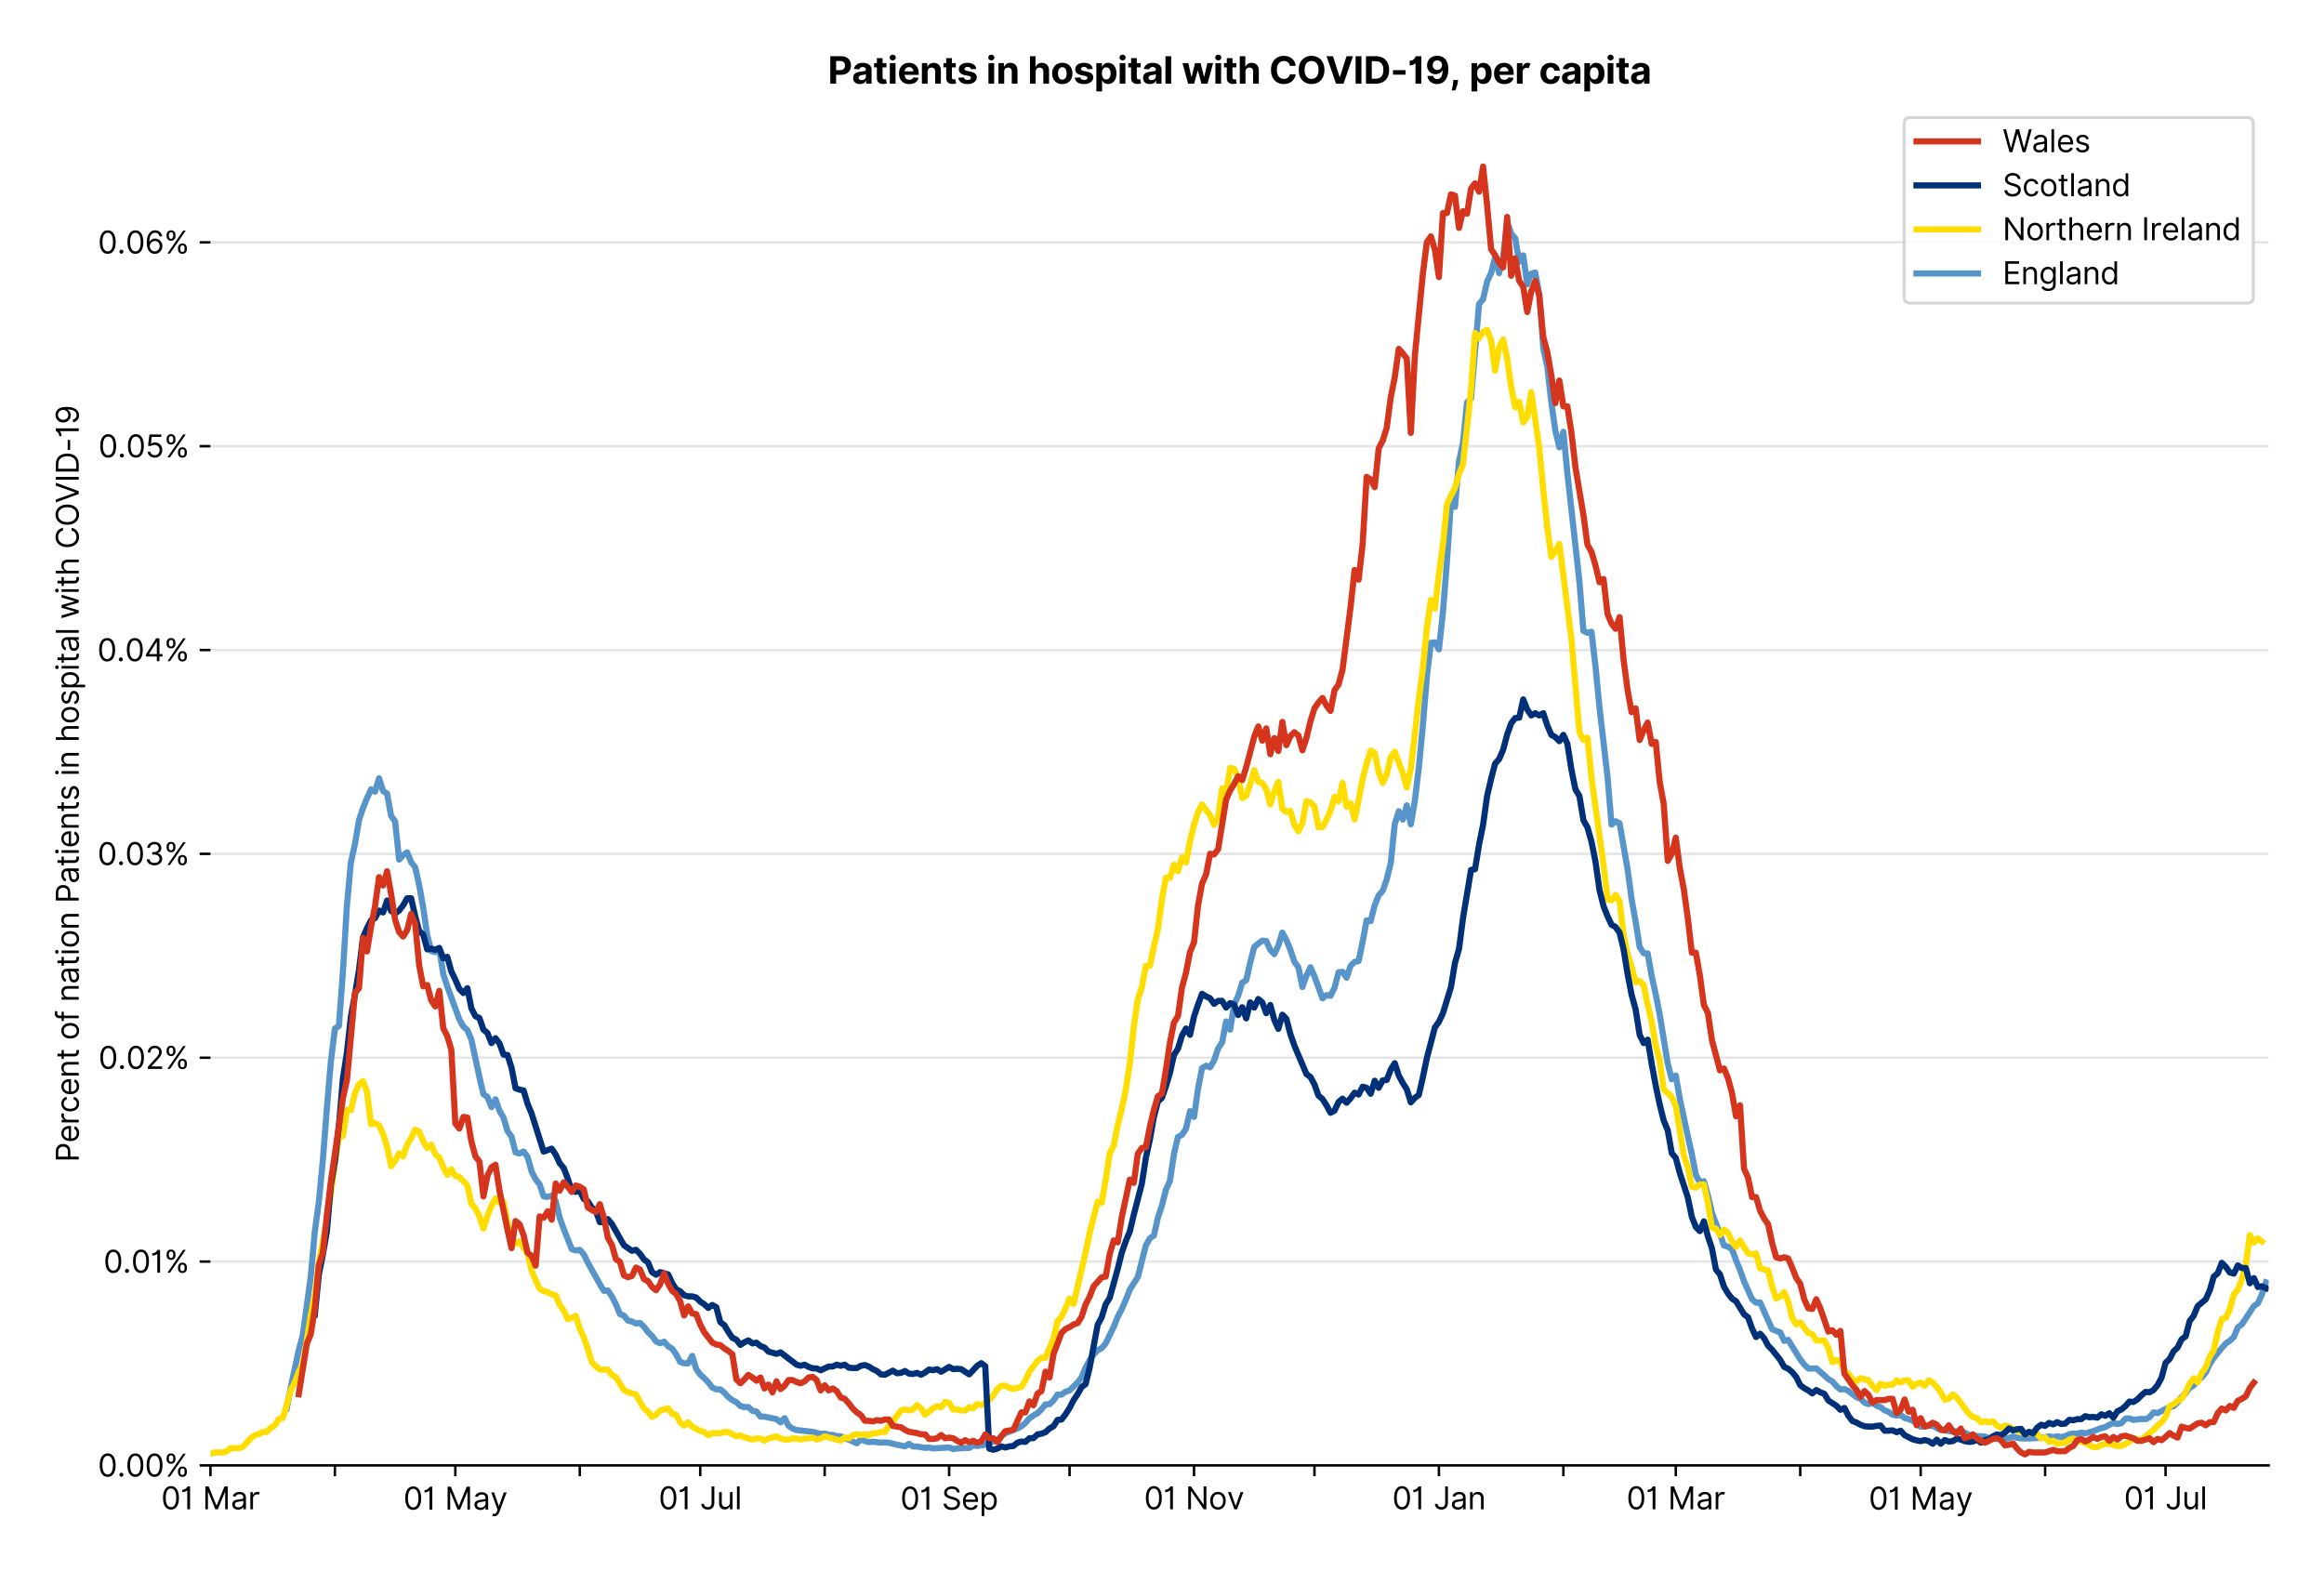 <?xml version="1.0" encoding="utf-8" standalone="no"?>
<!DOCTYPE svg PUBLIC "-//W3C//DTD SVG 1.1//EN"
  "http://www.w3.org/Graphics/SVG/1.1/DTD/svg11.dtd">
<svg version="1.1" viewBox="0 0 756.061 511.234" xmlns="http://www.w3.org/2000/svg" xmlns:xlink="http://www.w3.org/1999/xlink">
 <defs>
  <style type="text/css">*{stroke-linecap:butt;stroke-linejoin:round;}</style>
 </defs>
 <g id="figure_1">
  <g id="patch_1">
   <path d="M 0 511.234 
L 756.061 511.234 
L 756.061 0 
L 0 0 
z
" style="fill:#ffffff;"/>
  </g>
  <g id="axes_1">
   <g id="patch_2">
    <path d="M 68.461 476.745 
L 738.061 476.745 
L 738.061 33.225 
L 68.461 33.225 
z
" style="fill:#ffffff;"/>
   </g>
   <g id="matplotlib.axis_1">
    <g id="xtick_1">
     <g id="line2d_1">
      <defs>
       <path d="M 0 0 
L 0 3.5 
" id="m3d8c0fda50" style="stroke:#000000;stroke-width:0.8;"/>
      </defs>
      <g>
       <use style="stroke:#000000;stroke-width:0.8;" x="68.461" xlink:href="#m3d8c0fda50" y="476.745"/>
      </g>
     </g>
     <g id="text_1">
      <!-- 01 Mar -->
      <g transform="translate(52.424 491.018)scale(0.1 -0.1)">
       <defs>
        <path d="M 2000 -64 
Q 1230 -64 806 561 
Q 382 1186 382 2327 
Q 382 3459 809 4088 
Q 1236 4718 2000 4718 
Q 2764 4718 3191 4088 
Q 3618 3459 3618 2327 
Q 3618 1186 3194 561 
Q 2771 -64 2000 -64 
z
M 2000 436 
Q 2509 436 2791 927 
Q 3073 1418 3073 2327 
Q 3073 3234 2789 3730 
Q 2505 4227 2000 4227 
Q 1496 4227 1211 3730 
Q 927 3234 927 2327 
Q 927 1418 1210 927 
Q 1493 436 2000 436 
z
" id="Inter-Regular-30" transform="scale(0.016)"/>
        <path d="M 1973 4655 
L 1973 0 
L 1409 0 
L 1409 3836 
L 1373 3836 
Q 1341 3773 1209 3692 
Q 1077 3611 868 3551 
Q 659 3491 391 3491 
L 391 3964 
Q 661 3964 859 4061 
Q 1057 4159 1190 4291 
Q 1323 4423 1392 4529 
Q 1461 4636 1473 4655 
L 1973 4655 
z
" id="Inter-Regular-31" transform="scale(0.016)"/>
        <path id="Inter-Regular-20" transform="scale(0.016)"/>
        <path d="M 564 4655 
L 1236 4655 
L 2818 791 
L 2873 791 
L 4455 4655 
L 5127 4655 
L 5127 0 
L 4600 0 
L 4600 3536 
L 4555 3536 
L 3100 0 
L 2591 0 
L 1136 3536 
L 1091 3536 
L 1091 0 
L 564 0 
L 564 4655 
z
" id="Inter-Regular-4d" transform="scale(0.016)"/>
        <path d="M 1518 -82 
Q 1186 -82 916 44 
Q 646 170 486 410 
Q 327 650 327 991 
Q 327 1291 445 1478 
Q 564 1666 761 1773 
Q 959 1880 1199 1933 
Q 1439 1986 1682 2018 
Q 2000 2059 2199 2080 
Q 2398 2102 2490 2154 
Q 2582 2207 2582 2336 
L 2582 2355 
Q 2582 2691 2399 2877 
Q 2216 3064 1846 3064 
Q 1461 3064 1243 2895 
Q 1025 2727 936 2536 
L 427 2718 
Q 564 3036 792 3214 
Q 1021 3393 1292 3464 
Q 1564 3536 1827 3536 
Q 1996 3536 2215 3496 
Q 2434 3457 2640 3334 
Q 2846 3211 2982 2963 
Q 3118 2716 3118 2300 
L 3118 0 
L 2582 0 
L 2582 473 
L 2555 473 
Q 2500 359 2373 229 
Q 2246 100 2034 9 
Q 1823 -82 1518 -82 
z
M 1600 400 
Q 1918 400 2137 525 
Q 2357 650 2469 847 
Q 2582 1045 2582 1264 
L 2582 1755 
Q 2548 1714 2433 1681 
Q 2318 1648 2169 1624 
Q 2021 1600 1881 1583 
Q 1741 1566 1655 1555 
Q 1446 1527 1265 1467 
Q 1084 1407 974 1287 
Q 864 1168 864 964 
Q 864 684 1072 542 
Q 1280 400 1600 400 
z
" id="Inter-Regular-61" transform="scale(0.016)"/>
        <path d="M 491 0 
L 491 3491 
L 1009 3491 
L 1009 2964 
L 1046 2964 
Q 1139 3223 1389 3384 
Q 1639 3545 1955 3545 
Q 2100 3545 2209 3511 
Q 2318 3477 2400 3418 
L 2218 2964 
Q 2161 2993 2085 3010 
Q 2009 3027 1909 3027 
Q 1527 3027 1277 2794 
Q 1027 2561 1027 2209 
L 1027 0 
L 491 0 
z
" id="Inter-Regular-72" transform="scale(0.016)"/>
       </defs>
       <use xlink:href="#Inter-Regular-30"/>
       <use x="62.5" xlink:href="#Inter-Regular-31"/>
       <use x="106.676" xlink:href="#Inter-Regular-20"/>
       <use x="134.801" xlink:href="#Inter-Regular-4d"/>
       <use x="225.994" xlink:href="#Inter-Regular-61"/>
       <use x="282.386" xlink:href="#Inter-Regular-72"/>
      </g>
     </g>
    </g>
    <g id="xtick_2">
     <g id="line2d_2">
      <g>
       <use style="stroke:#000000;stroke-width:0.8;" x="108.949" xlink:href="#m3d8c0fda50" y="476.745"/>
      </g>
     </g>
    </g>
    <g id="xtick_3">
     <g id="line2d_3">
      <g>
       <use style="stroke:#000000;stroke-width:0.8;" x="148.132" xlink:href="#m3d8c0fda50" y="476.745"/>
      </g>
     </g>
     <g id="text_2">
      <!-- 01 May -->
      <g transform="translate(131.228 491.117)scale(0.1 -0.1)">
       <defs>
        <path d="M 818 -1355 
Q 682 -1355 575 -1333 
Q 468 -1311 427 -1291 
L 564 -818 
Q 857 -893 1053 -814 
Q 1250 -736 1391 -345 
L 1509 -18 
L 218 3491 
L 800 3491 
L 1764 709 
L 1800 709 
L 2764 3491 
L 3346 3491 
L 1846 -564 
Q 1550 -1355 818 -1355 
z
" id="Inter-Regular-79" transform="scale(0.016)"/>
       </defs>
       <use xlink:href="#Inter-Regular-30"/>
       <use x="62.5" xlink:href="#Inter-Regular-31"/>
       <use x="106.676" xlink:href="#Inter-Regular-20"/>
       <use x="134.801" xlink:href="#Inter-Regular-4d"/>
       <use x="225.994" xlink:href="#Inter-Regular-61"/>
       <use x="282.386" xlink:href="#Inter-Regular-79"/>
      </g>
     </g>
    </g>
    <g id="xtick_4">
     <g id="line2d_4">
      <g>
       <use style="stroke:#000000;stroke-width:0.8;" x="188.62" xlink:href="#m3d8c0fda50" y="476.745"/>
      </g>
     </g>
    </g>
    <g id="xtick_5">
     <g id="line2d_5">
      <g>
       <use style="stroke:#000000;stroke-width:0.8;" x="227.802" xlink:href="#m3d8c0fda50" y="476.745"/>
      </g>
     </g>
     <g id="text_3">
      <!-- 01 Jul -->
      <g transform="translate(214.258 491.018)scale(0.1 -0.1)">
       <defs>
        <path d="M 2346 4655 
L 2909 4655 
L 2909 1327 
Q 2909 657 2549 296 
Q 2189 -64 1582 -64 
Q 1200 -64 902 76 
Q 605 216 434 475 
Q 264 734 264 1091 
L 818 1091 
Q 818 795 1034 615 
Q 1250 436 1582 436 
Q 1948 436 2147 664 
Q 2346 893 2346 1327 
L 2346 4655 
z
" id="Inter-Regular-4a" transform="scale(0.016)"/>
        <path d="M 2691 1427 
L 2691 3491 
L 3227 3491 
L 3227 0 
L 2691 0 
L 2691 591 
L 2655 591 
Q 2532 325 2273 140 
Q 2014 -45 1618 -45 
Q 1127 -45 809 280 
Q 491 605 491 1273 
L 491 3491 
L 1027 3491 
L 1027 1309 
Q 1027 927 1242 700 
Q 1457 473 1791 473 
Q 1991 473 2199 575 
Q 2407 677 2549 888 
Q 2691 1100 2691 1427 
z
" id="Inter-Regular-75" transform="scale(0.016)"/>
        <path d="M 1027 4655 
L 1027 0 
L 491 0 
L 491 4655 
L 1027 4655 
z
" id="Inter-Regular-6c" transform="scale(0.016)"/>
       </defs>
       <use xlink:href="#Inter-Regular-30"/>
       <use x="62.5" xlink:href="#Inter-Regular-31"/>
       <use x="106.676" xlink:href="#Inter-Regular-20"/>
       <use x="134.801" xlink:href="#Inter-Regular-4a"/>
       <use x="189.063" xlink:href="#Inter-Regular-75"/>
       <use x="247.159" xlink:href="#Inter-Regular-6c"/>
      </g>
     </g>
    </g>
    <g id="xtick_6">
     <g id="line2d_6">
      <g>
       <use style="stroke:#000000;stroke-width:0.8;" x="268.29" xlink:href="#m3d8c0fda50" y="476.745"/>
      </g>
     </g>
    </g>
    <g id="xtick_7">
     <g id="line2d_7">
      <g>
       <use style="stroke:#000000;stroke-width:0.8;" x="308.779" xlink:href="#m3d8c0fda50" y="476.745"/>
      </g>
     </g>
     <g id="text_4">
      <!-- 01 Sep -->
      <g transform="translate(292.891 491.117)scale(0.1 -0.1)">
       <defs>
        <path d="M 3109 3491 
Q 3068 3836 2777 4027 
Q 2486 4218 2064 4218 
Q 1600 4218 1318 3999 
Q 1036 3780 1036 3445 
Q 1036 3195 1189 3042 
Q 1343 2889 1553 2803 
Q 1764 2718 1936 2673 
L 2409 2545 
Q 2591 2498 2815 2414 
Q 3039 2330 3244 2185 
Q 3450 2041 3584 1816 
Q 3718 1591 3718 1264 
Q 3718 886 3521 581 
Q 3325 277 2949 97 
Q 2573 -82 2036 -82 
Q 1286 -82 845 272 
Q 405 627 364 1200 
L 946 1200 
Q 968 936 1124 764 
Q 1280 593 1519 510 
Q 1759 427 2036 427 
Q 2359 427 2616 533 
Q 2873 639 3023 828 
Q 3173 1018 3173 1273 
Q 3173 1505 3043 1650 
Q 2914 1795 2702 1886 
Q 2491 1977 2246 2045 
L 1673 2209 
Q 1127 2366 809 2657 
Q 491 2948 491 3418 
Q 491 3809 703 4101 
Q 916 4393 1276 4555 
Q 1636 4718 2082 4718 
Q 2532 4718 2882 4558 
Q 3232 4398 3437 4120 
Q 3643 3843 3655 3491 
L 3109 3491 
z
" id="Inter-Regular-53" transform="scale(0.016)"/>
        <path d="M 1955 -73 
Q 1450 -73 1085 151 
Q 721 375 524 778 
Q 327 1182 327 1718 
Q 327 2255 524 2665 
Q 721 3075 1074 3305 
Q 1427 3536 1900 3536 
Q 2173 3536 2439 3445 
Q 2705 3355 2923 3151 
Q 3141 2948 3270 2614 
Q 3400 2280 3400 1791 
L 3400 1564 
L 866 1564 
Q 884 1005 1183 707 
Q 1482 409 1955 409 
Q 2271 409 2498 545 
Q 2725 682 2827 955 
L 3346 809 
Q 3223 414 2854 170 
Q 2486 -73 1955 -73 
z
M 866 2027 
L 2855 2027 
Q 2855 2470 2595 2762 
Q 2336 3055 1900 3055 
Q 1593 3055 1368 2911 
Q 1143 2768 1013 2533 
Q 884 2298 866 2027 
z
" id="Inter-Regular-65" transform="scale(0.016)"/>
        <path d="M 491 -1309 
L 491 3491 
L 1009 3491 
L 1009 2936 
L 1073 2936 
Q 1132 3027 1237 3169 
Q 1343 3311 1542 3423 
Q 1741 3536 2082 3536 
Q 2523 3536 2859 3315 
Q 3196 3095 3384 2690 
Q 3573 2286 3573 1736 
Q 3573 1182 3384 776 
Q 3196 370 2861 148 
Q 2527 -73 2091 -73 
Q 1755 -73 1552 39 
Q 1350 152 1241 296 
Q 1132 441 1073 536 
L 1027 536 
L 1027 -1309 
L 491 -1309 
z
M 1018 1745 
Q 1018 1152 1276 780 
Q 1534 409 2018 409 
Q 2355 409 2581 587 
Q 2807 766 2921 1069 
Q 3036 1373 3036 1745 
Q 3036 2114 2923 2410 
Q 2811 2707 2585 2881 
Q 2359 3055 2018 3055 
Q 1527 3055 1272 2693 
Q 1018 2332 1018 1745 
z
" id="Inter-Regular-70" transform="scale(0.016)"/>
       </defs>
       <use xlink:href="#Inter-Regular-30"/>
       <use x="62.5" xlink:href="#Inter-Regular-31"/>
       <use x="106.676" xlink:href="#Inter-Regular-20"/>
       <use x="134.801" xlink:href="#Inter-Regular-53"/>
       <use x="198.58" xlink:href="#Inter-Regular-65"/>
       <use x="256.818" xlink:href="#Inter-Regular-70"/>
      </g>
     </g>
    </g>
    <g id="xtick_8">
     <g id="line2d_8">
      <g>
       <use style="stroke:#000000;stroke-width:0.8;" x="347.961" xlink:href="#m3d8c0fda50" y="476.745"/>
      </g>
     </g>
    </g>
    <g id="xtick_9">
     <g id="line2d_9">
      <g>
       <use style="stroke:#000000;stroke-width:0.8;" x="388.449" xlink:href="#m3d8c0fda50" y="476.745"/>
      </g>
     </g>
     <g id="text_5">
      <!-- 01 Nov -->
      <g transform="translate(372.178 491.018)scale(0.1 -0.1)">
       <defs>
        <path d="M 4255 4655 
L 4255 0 
L 3709 0 
L 1173 3655 
L 1127 3655 
L 1127 0 
L 564 0 
L 564 4655 
L 1109 4655 
L 3655 991 
L 3700 991 
L 3700 4655 
L 4255 4655 
z
" id="Inter-Regular-4e" transform="scale(0.016)"/>
        <path d="M 1909 -73 
Q 1436 -73 1080 152 
Q 725 377 526 781 
Q 327 1186 327 1727 
Q 327 2273 526 2679 
Q 725 3086 1080 3311 
Q 1436 3536 1909 3536 
Q 2382 3536 2737 3311 
Q 3093 3086 3292 2679 
Q 3491 2273 3491 1727 
Q 3491 1186 3292 781 
Q 3093 377 2737 152 
Q 2382 -73 1909 -73 
z
M 1909 409 
Q 2268 409 2500 593 
Q 2732 777 2843 1077 
Q 2955 1377 2955 1727 
Q 2955 2077 2843 2379 
Q 2732 2682 2500 2868 
Q 2268 3055 1909 3055 
Q 1550 3055 1318 2868 
Q 1086 2682 975 2379 
Q 864 2077 864 1727 
Q 864 1377 975 1077 
Q 1086 777 1318 593 
Q 1550 409 1909 409 
z
" id="Inter-Regular-6f" transform="scale(0.016)"/>
        <path d="M 3346 3491 
L 2055 0 
L 1509 0 
L 218 3491 
L 800 3491 
L 1764 709 
L 1800 709 
L 2764 3491 
L 3346 3491 
z
" id="Inter-Regular-76" transform="scale(0.016)"/>
       </defs>
       <use xlink:href="#Inter-Regular-30"/>
       <use x="62.5" xlink:href="#Inter-Regular-31"/>
       <use x="106.676" xlink:href="#Inter-Regular-20"/>
       <use x="134.801" xlink:href="#Inter-Regular-4e"/>
       <use x="210.085" xlink:href="#Inter-Regular-6f"/>
       <use x="269.744" xlink:href="#Inter-Regular-76"/>
      </g>
     </g>
    </g>
    <g id="xtick_10">
     <g id="line2d_10">
      <g>
       <use style="stroke:#000000;stroke-width:0.8;" x="427.632" xlink:href="#m3d8c0fda50" y="476.745"/>
      </g>
     </g>
    </g>
    <g id="xtick_11">
     <g id="line2d_11">
      <g>
       <use style="stroke:#000000;stroke-width:0.8;" x="468.12" xlink:href="#m3d8c0fda50" y="476.745"/>
      </g>
     </g>
     <g id="text_6">
      <!-- 01 Jan -->
      <g transform="translate(452.921 491.018)scale(0.1 -0.1)">
       <defs>
        <path d="M 1027 2100 
L 1027 0 
L 491 0 
L 491 3491 
L 1009 3491 
L 1009 2945 
L 1055 2945 
Q 1177 3211 1427 3373 
Q 1677 3536 2073 3536 
Q 2602 3536 2928 3211 
Q 3255 2886 3255 2218 
L 3255 0 
L 2718 0 
L 2718 2182 
Q 2718 2593 2504 2824 
Q 2291 3055 1918 3055 
Q 1534 3055 1280 2806 
Q 1027 2557 1027 2100 
z
" id="Inter-Regular-6e" transform="scale(0.016)"/>
       </defs>
       <use xlink:href="#Inter-Regular-30"/>
       <use x="62.5" xlink:href="#Inter-Regular-31"/>
       <use x="106.676" xlink:href="#Inter-Regular-20"/>
       <use x="134.801" xlink:href="#Inter-Regular-4a"/>
       <use x="189.063" xlink:href="#Inter-Regular-61"/>
       <use x="245.455" xlink:href="#Inter-Regular-6e"/>
      </g>
     </g>
    </g>
    <g id="xtick_12">
     <g id="line2d_12">
      <g>
       <use style="stroke:#000000;stroke-width:0.8;" x="508.608" xlink:href="#m3d8c0fda50" y="476.745"/>
      </g>
     </g>
    </g>
    <g id="xtick_13">
     <g id="line2d_13">
      <g>
       <use style="stroke:#000000;stroke-width:0.8;" x="545.178" xlink:href="#m3d8c0fda50" y="476.745"/>
      </g>
     </g>
     <g id="text_7">
      <!-- 01 Mar -->
      <g transform="translate(529.142 491.018)scale(0.1 -0.1)">
       <use xlink:href="#Inter-Regular-30"/>
       <use x="62.5" xlink:href="#Inter-Regular-31"/>
       <use x="106.676" xlink:href="#Inter-Regular-20"/>
       <use x="134.801" xlink:href="#Inter-Regular-4d"/>
       <use x="225.994" xlink:href="#Inter-Regular-61"/>
       <use x="282.386" xlink:href="#Inter-Regular-72"/>
      </g>
     </g>
    </g>
    <g id="xtick_14">
     <g id="line2d_14">
      <g>
       <use style="stroke:#000000;stroke-width:0.8;" x="585.667" xlink:href="#m3d8c0fda50" y="476.745"/>
      </g>
     </g>
    </g>
    <g id="xtick_15">
     <g id="line2d_15">
      <g>
       <use style="stroke:#000000;stroke-width:0.8;" x="624.849" xlink:href="#m3d8c0fda50" y="476.745"/>
      </g>
     </g>
     <g id="text_8">
      <!-- 01 May -->
      <g transform="translate(607.946 491.117)scale(0.1 -0.1)">
       <use xlink:href="#Inter-Regular-30"/>
       <use x="62.5" xlink:href="#Inter-Regular-31"/>
       <use x="106.676" xlink:href="#Inter-Regular-20"/>
       <use x="134.801" xlink:href="#Inter-Regular-4d"/>
       <use x="225.994" xlink:href="#Inter-Regular-61"/>
       <use x="282.386" xlink:href="#Inter-Regular-79"/>
      </g>
     </g>
    </g>
    <g id="xtick_16">
     <g id="line2d_16">
      <g>
       <use style="stroke:#000000;stroke-width:0.8;" x="665.337" xlink:href="#m3d8c0fda50" y="476.745"/>
      </g>
     </g>
    </g>
    <g id="xtick_17">
     <g id="line2d_17">
      <g>
       <use style="stroke:#000000;stroke-width:0.8;" x="704.52" xlink:href="#m3d8c0fda50" y="476.745"/>
      </g>
     </g>
     <g id="text_9">
      <!-- 01 Jul -->
      <g transform="translate(690.976 491.018)scale(0.1 -0.1)">
       <use xlink:href="#Inter-Regular-30"/>
       <use x="62.5" xlink:href="#Inter-Regular-31"/>
       <use x="106.676" xlink:href="#Inter-Regular-20"/>
       <use x="134.801" xlink:href="#Inter-Regular-4a"/>
       <use x="189.063" xlink:href="#Inter-Regular-75"/>
       <use x="247.159" xlink:href="#Inter-Regular-6c"/>
      </g>
     </g>
    </g>
   </g>
   <g id="matplotlib.axis_2">
    <g id="ytick_1">
     <g id="line2d_18">
      <path clip-path="url(#pc9b60ed824)" d="M 68.461 476.745 
L 738.061 476.745 
" style="fill:none;stroke:#e5e5e5;stroke-linecap:square;stroke-width:0.8;"/>
     </g>
     <g id="line2d_19">
      <defs>
       <path d="M 0 0 
L -3.5 0 
" id="mc3b307b24a" style="stroke:#000000;stroke-width:0.8;"/>
      </defs>
      <g>
       <use style="stroke:#000000;stroke-width:0.8;" x="68.461" xlink:href="#mc3b307b24a" y="476.745"/>
      </g>
     </g>
     <g id="text_10">
      <!-- 0.00% -->
      <g transform="translate(31.83 480.382)scale(0.1 -0.1)">
       <defs>
        <path d="M 882 -36 
Q 714 -36 593 84 
Q 473 205 473 373 
Q 473 541 593 661 
Q 714 782 882 782 
Q 1050 782 1170 661 
Q 1291 541 1291 373 
Q 1291 205 1170 84 
Q 1050 -36 882 -36 
z
" id="Inter-Regular-2e" transform="scale(0.016)"/>
        <path d="M 2855 873 
L 2855 1118 
Q 2855 1373 2960 1585 
Q 3066 1798 3269 1926 
Q 3473 2055 3764 2055 
Q 4059 2055 4259 1926 
Q 4459 1798 4561 1585 
Q 4664 1373 4664 1118 
L 4664 873 
Q 4664 618 4560 405 
Q 4457 193 4256 64 
Q 4055 -64 3764 -64 
Q 3468 -64 3266 64 
Q 3064 193 2959 405 
Q 2855 618 2855 873 
z
M 536 3536 
L 536 3782 
Q 536 4036 642 4248 
Q 748 4461 951 4589 
Q 1155 4718 1446 4718 
Q 1741 4718 1941 4589 
Q 2141 4461 2243 4248 
Q 2346 4036 2346 3782 
L 2346 3536 
Q 2346 3282 2242 3069 
Q 2139 2857 1937 2728 
Q 1736 2600 1446 2600 
Q 1150 2600 948 2728 
Q 746 2857 641 3069 
Q 536 3282 536 3536 
z
M 709 0 
L 3909 4655 
L 4427 4655 
L 1227 0 
L 709 0 
z
M 3318 1118 
L 3318 873 
Q 3318 661 3418 494 
Q 3518 327 3764 327 
Q 4002 327 4101 494 
Q 4200 661 4200 873 
L 4200 1118 
Q 4200 1330 4104 1497 
Q 4009 1664 3764 1664 
Q 3525 1664 3421 1497 
Q 3318 1330 3318 1118 
z
M 1000 3782 
L 1000 3536 
Q 1000 3325 1100 3158 
Q 1200 2991 1446 2991 
Q 1684 2991 1783 3158 
Q 1882 3325 1882 3536 
L 1882 3782 
Q 1882 3993 1786 4160 
Q 1691 4327 1446 4327 
Q 1207 4327 1103 4160 
Q 1000 3993 1000 3782 
z
" id="Inter-Regular-25" transform="scale(0.016)"/>
       </defs>
       <use xlink:href="#Inter-Regular-30"/>
       <use x="62.5" xlink:href="#Inter-Regular-2e"/>
       <use x="90.057" xlink:href="#Inter-Regular-30"/>
       <use x="152.557" xlink:href="#Inter-Regular-30"/>
       <use x="215.057" xlink:href="#Inter-Regular-25"/>
      </g>
     </g>
    </g>
    <g id="ytick_2">
     <g id="line2d_20">
      <path clip-path="url(#pc9b60ed824)" d="M 68.461 410.428 
L 738.061 410.428 
" style="fill:none;stroke:#e5e5e5;stroke-linecap:square;stroke-width:0.8;"/>
     </g>
     <g id="line2d_21">
      <g>
       <use style="stroke:#000000;stroke-width:0.8;" x="68.461" xlink:href="#mc3b307b24a" y="410.428"/>
      </g>
     </g>
     <g id="text_11">
      <!-- 0.01% -->
      <g transform="translate(33.663 414.064)scale(0.1 -0.1)">
       <use xlink:href="#Inter-Regular-30"/>
       <use x="62.5" xlink:href="#Inter-Regular-2e"/>
       <use x="90.057" xlink:href="#Inter-Regular-30"/>
       <use x="152.557" xlink:href="#Inter-Regular-31"/>
       <use x="196.733" xlink:href="#Inter-Regular-25"/>
      </g>
     </g>
    </g>
    <g id="ytick_3">
     <g id="line2d_22">
      <path clip-path="url(#pc9b60ed824)" d="M 68.461 344.111 
L 738.061 344.111 
" style="fill:none;stroke:#e5e5e5;stroke-linecap:square;stroke-width:0.8;"/>
     </g>
     <g id="line2d_23">
      <g>
       <use style="stroke:#000000;stroke-width:0.8;" x="68.461" xlink:href="#mc3b307b24a" y="344.111"/>
      </g>
     </g>
     <g id="text_12">
      <!-- 0.02% -->
      <g transform="translate(32.028 347.747)scale(0.1 -0.1)">
       <defs>
        <path d="M 482 0 
L 482 409 
L 2018 2091 
Q 2289 2386 2464 2605 
Q 2639 2825 2724 3019 
Q 2809 3214 2809 3427 
Q 2809 3795 2553 4011 
Q 2298 4227 1918 4227 
Q 1514 4227 1275 3985 
Q 1036 3743 1036 3345 
L 500 3345 
Q 500 3755 688 4064 
Q 877 4373 1203 4545 
Q 1530 4718 1936 4718 
Q 2346 4718 2661 4545 
Q 2977 4373 3156 4079 
Q 3336 3786 3336 3427 
Q 3336 3170 3244 2926 
Q 3152 2682 2926 2383 
Q 2700 2084 2300 1655 
L 1255 536 
L 1255 500 
L 3418 500 
L 3418 0 
L 482 0 
z
" id="Inter-Regular-32" transform="scale(0.016)"/>
       </defs>
       <use xlink:href="#Inter-Regular-30"/>
       <use x="62.5" xlink:href="#Inter-Regular-2e"/>
       <use x="90.057" xlink:href="#Inter-Regular-30"/>
       <use x="152.557" xlink:href="#Inter-Regular-32"/>
       <use x="213.068" xlink:href="#Inter-Regular-25"/>
      </g>
     </g>
    </g>
    <g id="ytick_4">
     <g id="line2d_24">
      <path clip-path="url(#pc9b60ed824)" d="M 68.461 277.793 
L 738.061 277.793 
" style="fill:none;stroke:#e5e5e5;stroke-linecap:square;stroke-width:0.8;"/>
     </g>
     <g id="line2d_25">
      <g>
       <use style="stroke:#000000;stroke-width:0.8;" x="68.461" xlink:href="#mc3b307b24a" y="277.793"/>
      </g>
     </g>
     <g id="text_13">
      <!-- 0.03% -->
      <g transform="translate(31.716 281.43)scale(0.1 -0.1)">
       <defs>
        <path d="M 2055 -64 
Q 1605 -64 1253 90 
Q 902 245 696 521 
Q 491 798 473 1164 
L 1046 1164 
Q 1071 827 1356 631 
Q 1641 436 2046 436 
Q 2493 436 2783 664 
Q 3073 893 3073 1264 
Q 3073 1650 2787 1893 
Q 2502 2136 1973 2136 
L 1600 2136 
L 1600 2636 
L 1973 2636 
Q 2386 2636 2647 2856 
Q 2909 3077 2909 3445 
Q 2909 3798 2679 4012 
Q 2450 4227 2064 4227 
Q 1823 4227 1610 4139 
Q 1398 4052 1264 3887 
Q 1130 3723 1118 3491 
L 573 3491 
Q 586 3857 793 4133 
Q 1000 4409 1335 4563 
Q 1671 4718 2073 4718 
Q 2505 4718 2814 4544 
Q 3123 4370 3289 4086 
Q 3455 3802 3455 3473 
Q 3455 3080 3249 2802 
Q 3043 2525 2691 2418 
L 2691 2382 
Q 3132 2309 3379 2008 
Q 3627 1707 3627 1264 
Q 3627 884 3421 583 
Q 3216 282 2861 109 
Q 2507 -64 2055 -64 
z
" id="Inter-Regular-33" transform="scale(0.016)"/>
       </defs>
       <use xlink:href="#Inter-Regular-30"/>
       <use x="62.5" xlink:href="#Inter-Regular-2e"/>
       <use x="90.057" xlink:href="#Inter-Regular-30"/>
       <use x="152.557" xlink:href="#Inter-Regular-33"/>
       <use x="216.193" xlink:href="#Inter-Regular-25"/>
      </g>
     </g>
    </g>
    <g id="ytick_5">
     <g id="line2d_26">
      <path clip-path="url(#pc9b60ed824)" d="M 68.461 211.476 
L 738.061 211.476 
" style="fill:none;stroke:#e5e5e5;stroke-linecap:square;stroke-width:0.8;"/>
     </g>
     <g id="line2d_27">
      <g>
       <use style="stroke:#000000;stroke-width:0.8;" x="68.461" xlink:href="#mc3b307b24a" y="211.476"/>
      </g>
     </g>
     <g id="text_14">
      <!-- 0.04% -->
      <g transform="translate(31.659 215.113)scale(0.1 -0.1)">
       <defs>
        <path d="M 373 955 
L 373 1418 
L 2418 4655 
L 3100 4655 
L 3100 1455 
L 3736 1455 
L 3736 955 
L 3100 955 
L 3100 0 
L 2564 0 
L 2564 955 
L 373 955 
z
M 2564 1455 
L 2564 3936 
L 2527 3936 
L 982 1491 
L 982 1455 
L 2564 1455 
z
" id="Inter-Regular-34" transform="scale(0.016)"/>
       </defs>
       <use xlink:href="#Inter-Regular-30"/>
       <use x="62.5" xlink:href="#Inter-Regular-2e"/>
       <use x="90.057" xlink:href="#Inter-Regular-30"/>
       <use x="152.557" xlink:href="#Inter-Regular-34"/>
       <use x="216.761" xlink:href="#Inter-Regular-25"/>
      </g>
     </g>
    </g>
    <g id="ytick_6">
     <g id="line2d_28">
      <path clip-path="url(#pc9b60ed824)" d="M 68.461 145.159 
L 738.061 145.159 
" style="fill:none;stroke:#e5e5e5;stroke-linecap:square;stroke-width:0.8;"/>
     </g>
     <g id="line2d_29">
      <g>
       <use style="stroke:#000000;stroke-width:0.8;" x="68.461" xlink:href="#mc3b307b24a" y="145.159"/>
      </g>
     </g>
     <g id="text_15">
      <!-- 0.05% -->
      <g transform="translate(32 148.796)scale(0.1 -0.1)">
       <defs>
        <path d="M 1936 -64 
Q 1536 -64 1216 95 
Q 896 255 702 532 
Q 509 809 491 1164 
L 1036 1164 
Q 1068 848 1324 642 
Q 1580 436 1936 436 
Q 2223 436 2447 570 
Q 2671 705 2799 940 
Q 2927 1175 2927 1473 
Q 2927 1777 2794 2017 
Q 2661 2257 2429 2395 
Q 2198 2534 1900 2536 
Q 1686 2539 1461 2472 
Q 1236 2405 1091 2300 
L 564 2364 
L 846 4655 
L 3264 4655 
L 3264 4155 
L 1318 4155 
L 1155 2782 
L 1182 2782 
Q 1325 2895 1541 2970 
Q 1757 3045 1991 3045 
Q 2418 3045 2753 2842 
Q 3089 2639 3281 2286 
Q 3473 1934 3473 1482 
Q 3473 1036 3274 687 
Q 3075 339 2727 137 
Q 2380 -64 1936 -64 
z
" id="Inter-Regular-35" transform="scale(0.016)"/>
       </defs>
       <use xlink:href="#Inter-Regular-30"/>
       <use x="62.5" xlink:href="#Inter-Regular-2e"/>
       <use x="90.057" xlink:href="#Inter-Regular-30"/>
       <use x="152.557" xlink:href="#Inter-Regular-35"/>
       <use x="213.352" xlink:href="#Inter-Regular-25"/>
      </g>
     </g>
    </g>
    <g id="ytick_7">
     <g id="line2d_30">
      <path clip-path="url(#pc9b60ed824)" d="M 68.461 78.842 
L 738.061 78.842 
" style="fill:none;stroke:#e5e5e5;stroke-linecap:square;stroke-width:0.8;"/>
     </g>
     <g id="line2d_31">
      <g>
       <use style="stroke:#000000;stroke-width:0.8;" x="68.461" xlink:href="#mc3b307b24a" y="78.842"/>
      </g>
     </g>
     <g id="text_16">
      <!-- 0.06% -->
      <g transform="translate(31.844 82.478)scale(0.1 -0.1)">
       <defs>
        <path d="M 2027 -64 
Q 1741 -59 1454 45 
Q 1168 150 932 399 
Q 696 648 552 1074 
Q 409 1500 409 2145 
Q 409 3386 861 4056 
Q 1314 4727 2100 4727 
Q 2686 4727 3073 4384 
Q 3461 4041 3546 3491 
L 2991 3491 
Q 2914 3811 2691 4019 
Q 2468 4227 2100 4227 
Q 1559 4227 1249 3755 
Q 939 3284 936 2427 
L 973 2427 
Q 1164 2716 1461 2880 
Q 1759 3045 2118 3045 
Q 2518 3045 2850 2846 
Q 3182 2648 3382 2299 
Q 3582 1950 3582 1500 
Q 3582 1068 3389 710 
Q 3196 352 2847 142 
Q 2498 -68 2027 -64 
z
M 2027 436 
Q 2314 436 2542 579 
Q 2771 723 2903 964 
Q 3036 1205 3036 1500 
Q 3036 1789 2908 2026 
Q 2780 2264 2556 2404 
Q 2332 2545 2046 2545 
Q 1757 2545 1525 2397 
Q 1293 2250 1157 2010 
Q 1021 1770 1018 1491 
Q 1018 1214 1149 973 
Q 1280 732 1508 584 
Q 1736 436 2027 436 
z
" id="Inter-Regular-36" transform="scale(0.016)"/>
       </defs>
       <use xlink:href="#Inter-Regular-30"/>
       <use x="62.5" xlink:href="#Inter-Regular-2e"/>
       <use x="90.057" xlink:href="#Inter-Regular-30"/>
       <use x="152.557" xlink:href="#Inter-Regular-36"/>
       <use x="214.915" xlink:href="#Inter-Regular-25"/>
      </g>
     </g>
    </g>
    <g id="text_17">
     <!-- Percent of nation Patients in hospital with COVID-19 -->
     <g transform="translate(25.614 378.105)rotate(-90)scale(0.1 -0.1)">
      <defs>
       <path d="M 564 0 
L 564 4655 
L 2136 4655 
Q 2684 4655 3033 4458 
Q 3382 4261 3550 3927 
Q 3718 3593 3718 3182 
Q 3718 2770 3551 2434 
Q 3384 2098 3036 1899 
Q 2689 1700 2146 1700 
L 1127 1700 
L 1127 0 
L 564 0 
z
M 1127 2200 
L 2127 2200 
Q 2689 2200 2926 2482 
Q 3164 2764 3164 3182 
Q 3164 3602 2925 3878 
Q 2686 4155 2118 4155 
L 1127 4155 
L 1127 2200 
z
" id="Inter-Regular-50" transform="scale(0.016)"/>
       <path d="M 1909 -73 
Q 1418 -73 1063 159 
Q 709 391 518 798 
Q 327 1205 327 1727 
Q 327 2259 524 2667 
Q 721 3075 1074 3305 
Q 1427 3536 1900 3536 
Q 2268 3536 2563 3400 
Q 2859 3264 3047 3018 
Q 3236 2773 3282 2445 
L 2746 2445 
Q 2684 2684 2474 2869 
Q 2264 3055 1909 3055 
Q 1439 3055 1151 2697 
Q 864 2339 864 1745 
Q 864 1139 1148 774 
Q 1432 409 1909 409 
Q 2223 409 2447 570 
Q 2671 732 2746 1018 
L 3282 1018 
Q 3236 709 3058 462 
Q 2880 216 2588 71 
Q 2296 -73 1909 -73 
z
" id="Inter-Regular-63" transform="scale(0.016)"/>
       <path d="M 2009 3491 
L 2009 3036 
L 1264 3036 
L 1264 1000 
Q 1264 773 1331 660 
Q 1398 548 1503 510 
Q 1609 473 1727 473 
Q 1816 473 1873 483 
Q 1930 493 1964 500 
L 2073 18 
Q 2018 -2 1920 -23 
Q 1823 -45 1673 -45 
Q 1446 -45 1228 52 
Q 1011 150 869 350 
Q 727 550 727 855 
L 727 3036 
L 200 3036 
L 200 3491 
L 727 3491 
L 727 4327 
L 1264 4327 
L 1264 3491 
L 2009 3491 
z
" id="Inter-Regular-74" transform="scale(0.016)"/>
       <path d="M 2046 3491 
L 2046 3036 
L 1264 3036 
L 1264 0 
L 727 0 
L 727 3036 
L 164 3036 
L 164 3491 
L 727 3491 
L 727 3973 
Q 727 4273 868 4473 
Q 1009 4673 1234 4773 
Q 1459 4873 1709 4873 
Q 1907 4873 2032 4841 
Q 2157 4809 2218 4782 
L 2064 4318 
Q 2023 4332 1951 4352 
Q 1880 4373 1764 4373 
Q 1498 4373 1381 4239 
Q 1264 4105 1264 3845 
L 1264 3491 
L 2046 3491 
z
" id="Inter-Regular-66" transform="scale(0.016)"/>
       <path d="M 491 0 
L 491 3491 
L 1027 3491 
L 1027 0 
L 491 0 
z
M 764 4073 
Q 607 4073 494 4179 
Q 382 4286 382 4436 
Q 382 4586 494 4693 
Q 607 4800 764 4800 
Q 921 4800 1033 4693 
Q 1146 4586 1146 4436 
Q 1146 4286 1033 4179 
Q 921 4073 764 4073 
z
" id="Inter-Regular-69" transform="scale(0.016)"/>
       <path d="M 2964 2709 
L 2482 2573 
Q 2411 2755 2245 2914 
Q 2080 3073 1727 3073 
Q 1407 3073 1194 2926 
Q 982 2780 982 2555 
Q 982 2355 1127 2239 
Q 1273 2123 1582 2045 
L 2100 1918 
Q 3027 1691 3027 973 
Q 3027 673 2855 436 
Q 2684 200 2377 63 
Q 2071 -73 1664 -73 
Q 1130 -73 780 159 
Q 430 391 336 836 
L 846 964 
Q 989 400 1655 400 
Q 2030 400 2251 560 
Q 2473 720 2473 945 
Q 2473 1316 1955 1436 
L 1373 1573 
Q 893 1686 669 1926 
Q 446 2166 446 2527 
Q 446 2823 613 3050 
Q 780 3277 1069 3406 
Q 1359 3536 1727 3536 
Q 2246 3536 2542 3309 
Q 2839 3082 2964 2709 
z
" id="Inter-Regular-73" transform="scale(0.016)"/>
       <path d="M 1027 2100 
L 1027 0 
L 491 0 
L 491 4655 
L 1027 4655 
L 1027 2945 
L 1073 2945 
Q 1196 3216 1442 3376 
Q 1689 3536 2100 3536 
Q 2636 3536 2963 3213 
Q 3291 2891 3291 2218 
L 3291 0 
L 2755 0 
L 2755 2182 
Q 2755 2598 2540 2826 
Q 2325 3055 1946 3055 
Q 1548 3055 1287 2806 
Q 1027 2557 1027 2100 
z
" id="Inter-Regular-68" transform="scale(0.016)"/>
       <path d="M 1282 0 
L 218 3491 
L 782 3491 
L 1536 818 
L 1573 818 
L 2318 3491 
L 2891 3491 
L 3627 827 
L 3664 827 
L 4418 3491 
L 4982 3491 
L 3918 0 
L 3391 0 
L 2627 2682 
L 2573 2682 
L 1809 0 
L 1282 0 
z
" id="Inter-Regular-77" transform="scale(0.016)"/>
       <path d="M 4309 3200 
L 3746 3200 
Q 3677 3523 3484 3743 
Q 3291 3964 3018 4077 
Q 2746 4191 2436 4191 
Q 2014 4191 1672 3977 
Q 1330 3764 1128 3348 
Q 927 2932 927 2327 
Q 927 1723 1128 1307 
Q 1330 891 1672 677 
Q 2014 464 2436 464 
Q 2746 464 3018 577 
Q 3291 691 3484 911 
Q 3677 1132 3746 1455 
L 4309 1455 
Q 4223 977 3957 637 
Q 3691 298 3298 117 
Q 2905 -64 2436 -64 
Q 1841 -64 1377 227 
Q 914 518 648 1054 
Q 382 1591 382 2327 
Q 382 3064 648 3600 
Q 914 4136 1377 4427 
Q 1841 4718 2436 4718 
Q 2905 4718 3298 4537 
Q 3691 4357 3957 4017 
Q 4223 3677 4309 3200 
z
" id="Inter-Regular-43" transform="scale(0.016)"/>
       <path d="M 4491 2327 
Q 4491 1591 4225 1054 
Q 3959 518 3495 227 
Q 3032 -64 2436 -64 
Q 1841 -64 1377 227 
Q 914 518 648 1054 
Q 382 1591 382 2327 
Q 382 3064 648 3600 
Q 914 4136 1377 4427 
Q 1841 4718 2436 4718 
Q 3032 4718 3495 4427 
Q 3959 4136 4225 3600 
Q 4491 3064 4491 2327 
z
M 3946 2327 
Q 3946 2932 3744 3348 
Q 3543 3764 3201 3977 
Q 2859 4191 2436 4191 
Q 2014 4191 1672 3977 
Q 1330 3764 1128 3348 
Q 927 2932 927 2327 
Q 927 1723 1128 1307 
Q 1330 891 1672 677 
Q 2014 464 2436 464 
Q 2859 464 3201 677 
Q 3543 891 3744 1307 
Q 3946 1723 3946 2327 
z
" id="Inter-Regular-4f" transform="scale(0.016)"/>
       <path d="M 755 4655 
L 2136 736 
L 2191 736 
L 3573 4655 
L 4164 4655 
L 2455 0 
L 1873 0 
L 164 4655 
L 755 4655 
z
" id="Inter-Regular-56" transform="scale(0.016)"/>
       <path d="M 1127 4655 
L 1127 0 
L 564 0 
L 564 4655 
L 1127 4655 
z
" id="Inter-Regular-49" transform="scale(0.016)"/>
       <path d="M 2000 0 
L 564 0 
L 564 4655 
L 2064 4655 
Q 2741 4655 3223 4376 
Q 3705 4098 3961 3578 
Q 4218 3059 4218 2336 
Q 4218 1609 3959 1085 
Q 3700 561 3204 280 
Q 2709 0 2000 0 
z
M 1127 500 
L 1964 500 
Q 2830 500 3251 992 
Q 3673 1484 3673 2336 
Q 3673 3182 3259 3668 
Q 2846 4155 2027 4155 
L 1127 4155 
L 1127 500 
z
" id="Inter-Regular-44" transform="scale(0.016)"/>
       <path d="M 2491 2245 
L 2491 1745 
L 455 1745 
L 455 2245 
L 2491 2245 
z
" id="Inter-Regular-2d" transform="scale(0.016)"/>
       <path d="M 1964 4727 
Q 2250 4725 2536 4618 
Q 2823 4511 3059 4263 
Q 3296 4016 3439 3590 
Q 3582 3164 3582 2518 
Q 3582 1277 3128 606 
Q 2675 -64 1891 -64 
Q 1305 -64 916 278 
Q 527 620 446 1173 
L 1000 1173 
Q 1075 852 1299 644 
Q 1523 436 1891 436 
Q 2430 436 2742 906 
Q 3055 1377 3055 2236 
L 3018 2236 
Q 2827 1950 2530 1784 
Q 2234 1618 1873 1618 
Q 1473 1618 1140 1817 
Q 807 2016 608 2365 
Q 409 2714 409 3164 
Q 409 3595 601 3952 
Q 793 4309 1142 4520 
Q 1491 4732 1964 4727 
z
M 1964 4227 
Q 1677 4227 1449 4084 
Q 1221 3941 1088 3700 
Q 955 3459 955 3164 
Q 955 2873 1083 2635 
Q 1211 2398 1435 2258 
Q 1659 2118 1946 2118 
Q 2232 2118 2465 2266 
Q 2698 2414 2835 2654 
Q 2973 2895 2973 3173 
Q 2973 3450 2842 3691 
Q 2711 3932 2483 4079 
Q 2255 4227 1964 4227 
z
" id="Inter-Regular-39" transform="scale(0.016)"/>
      </defs>
      <use xlink:href="#Inter-Regular-50"/>
      <use x="63.494" xlink:href="#Inter-Regular-65"/>
      <use x="121.733" xlink:href="#Inter-Regular-72"/>
      <use x="160.085" xlink:href="#Inter-Regular-63"/>
      <use x="215.909" xlink:href="#Inter-Regular-65"/>
      <use x="274.148" xlink:href="#Inter-Regular-6e"/>
      <use x="332.671" xlink:href="#Inter-Regular-74"/>
      <use x="369.034" xlink:href="#Inter-Regular-20"/>
      <use x="397.159" xlink:href="#Inter-Regular-6f"/>
      <use x="456.818" xlink:href="#Inter-Regular-66"/>
      <use x="492.898" xlink:href="#Inter-Regular-20"/>
      <use x="521.023" xlink:href="#Inter-Regular-6e"/>
      <use x="579.546" xlink:href="#Inter-Regular-61"/>
      <use x="635.938" xlink:href="#Inter-Regular-74"/>
      <use x="672.301" xlink:href="#Inter-Regular-69"/>
      <use x="696.023" xlink:href="#Inter-Regular-6f"/>
      <use x="755.682" xlink:href="#Inter-Regular-6e"/>
      <use x="814.205" xlink:href="#Inter-Regular-20"/>
      <use x="842.33" xlink:href="#Inter-Regular-50"/>
      <use x="905.824" xlink:href="#Inter-Regular-61"/>
      <use x="962.216" xlink:href="#Inter-Regular-74"/>
      <use x="998.58" xlink:href="#Inter-Regular-69"/>
      <use x="1022.301" xlink:href="#Inter-Regular-65"/>
      <use x="1080.54" xlink:href="#Inter-Regular-6e"/>
      <use x="1139.063" xlink:href="#Inter-Regular-74"/>
      <use x="1175.426" xlink:href="#Inter-Regular-73"/>
      <use x="1227.699" xlink:href="#Inter-Regular-20"/>
      <use x="1255.824" xlink:href="#Inter-Regular-69"/>
      <use x="1279.546" xlink:href="#Inter-Regular-6e"/>
      <use x="1338.068" xlink:href="#Inter-Regular-20"/>
      <use x="1366.193" xlink:href="#Inter-Regular-68"/>
      <use x="1425.284" xlink:href="#Inter-Regular-6f"/>
      <use x="1484.943" xlink:href="#Inter-Regular-73"/>
      <use x="1537.216" xlink:href="#Inter-Regular-70"/>
      <use x="1598.154" xlink:href="#Inter-Regular-69"/>
      <use x="1621.875" xlink:href="#Inter-Regular-74"/>
      <use x="1658.239" xlink:href="#Inter-Regular-61"/>
      <use x="1714.631" xlink:href="#Inter-Regular-6c"/>
      <use x="1738.353" xlink:href="#Inter-Regular-20"/>
      <use x="1766.478" xlink:href="#Inter-Regular-77"/>
      <use x="1847.728" xlink:href="#Inter-Regular-69"/>
      <use x="1871.449" xlink:href="#Inter-Regular-74"/>
      <use x="1907.813" xlink:href="#Inter-Regular-68"/>
      <use x="1966.904" xlink:href="#Inter-Regular-20"/>
      <use x="1995.029" xlink:href="#Inter-Regular-43"/>
      <use x="2067.756" xlink:href="#Inter-Regular-4f"/>
      <use x="2143.892" xlink:href="#Inter-Regular-56"/>
      <use x="2211.506" xlink:href="#Inter-Regular-49"/>
      <use x="2237.926" xlink:href="#Inter-Regular-44"/>
      <use x="2309.802" xlink:href="#Inter-Regular-2d"/>
      <use x="2355.824" xlink:href="#Inter-Regular-31"/>
      <use x="2400" xlink:href="#Inter-Regular-39"/>
     </g>
    </g>
   </g>
   <g id="line2d_32">
    <path clip-path="url(#pc9b60ed824)" d="M 93.276 458.129 
L 94.582 451.39 
L 97.195 439.243 
L 98.501 434.353 
L 101.113 415.172 
L 102.419 400.61 
L 103.725 391.102 
L 105.031 377.494 
L 106.337 360.669 
L 107.643 345.329 
L 108.949 334.666 
L 110.255 333.771 
L 111.561 316.098 
L 112.867 294.489 
L 114.174 280.492 
L 115.48 274.637 
L 116.786 266.861 
L 118.092 262.878 
L 119.398 259.685 
L 120.704 256.787 
L 122.01 257.553 
L 123.316 253.194 
L 124.622 257.353 
L 125.928 258.166 
L 127.234 265.447 
L 128.54 267.226 
L 129.846 279.656 
L 131.153 278.219 
L 132.459 277.3 
L 133.765 280.528 
L 135.071 282.142 
L 136.377 288.021 
L 137.683 295.279 
L 138.989 304.233 
L 140.295 309.417 
L 141.601 309.747 
L 142.907 308.793 
L 144.213 316.922 
L 145.519 320.94 
L 149.438 331.662 
L 150.744 333.959 
L 152.05 335.126 
L 153.356 338.26 
L 155.968 350.371 
L 157.274 355.991 
L 158.58 356.852 
L 159.886 360.186 
L 161.192 357.641 
L 162.498 361.388 
L 163.804 363.614 
L 165.111 367.985 
L 166.417 369.776 
L 167.723 374.913 
L 169.029 375.29 
L 170.335 374.619 
L 171.641 376.386 
L 172.947 381.134 
L 174.253 383.632 
L 175.559 385.305 
L 176.865 389.228 
L 178.171 389.382 
L 179.477 388.993 
L 180.783 390.678 
L 182.089 396.203 
L 183.396 399.832 
L 186.008 406.383 
L 187.314 406.842 
L 188.62 406.595 
L 189.926 408.091 
L 191.232 410.766 
L 195.15 417.788 
L 196.456 419.956 
L 197.762 419.838 
L 199.068 421.782 
L 200.375 424.351 
L 201.681 427.508 
L 202.987 428.015 
L 204.293 429.617 
L 205.599 429.935 
L 206.905 430.56 
L 208.211 430.395 
L 209.517 431.667 
L 210.823 433.376 
L 212.129 434.624 
L 213.435 436.415 
L 214.741 437.004 
L 216.047 436.486 
L 217.354 438.006 
L 218.66 438.772 
L 219.966 440.621 
L 221.272 443.06 
L 222.578 443.532 
L 223.884 443.543 
L 225.19 441.116 
L 226.496 445.346 
L 227.802 447.184 
L 229.108 448.35 
L 230.414 449.717 
L 231.72 451.39 
L 233.026 452.003 
L 234.332 452.015 
L 235.639 453.063 
L 236.945 454.501 
L 238.251 455.526 
L 239.557 456.174 
L 240.863 457.423 
L 242.169 457.764 
L 243.475 457.752 
L 244.781 459.001 
L 246.087 459.202 
L 247.393 460.863 
L 248.699 460.886 
L 252.618 461.688 
L 253.924 462.748 
L 255.23 461.37 
L 256.536 463.844 
L 257.842 464.751 
L 259.148 465.234 
L 264.372 465.823 
L 266.984 466.495 
L 268.29 466.389 
L 269.597 466.766 
L 270.903 466.825 
L 272.209 467.237 
L 273.515 467.261 
L 278.739 469.546 
L 280.045 468.333 
L 281.351 468.828 
L 282.657 469.181 
L 283.963 469.063 
L 286.576 469.322 
L 287.882 469.275 
L 289.188 469.369 
L 291.8 470.017 
L 294.412 470.524 
L 295.718 469.747 
L 297.024 470.595 
L 298.33 470.595 
L 300.942 471.031 
L 302.248 470.948 
L 303.554 471.219 
L 308.779 470.901 
L 310.085 471.431 
L 311.391 471.231 
L 315.309 471.054 
L 316.615 470.206 
L 317.921 470.442 
L 320.533 470.006 
L 323.146 468.934 
L 324.452 468.604 
L 325.758 467.178 
L 327.064 466.247 
L 328.37 465.8 
L 329.676 465.152 
L 330.982 464.727 
L 332.288 464.009 
L 333.594 462.913 
L 334.9 461.44 
L 336.206 460.509 
L 337.512 459.791 
L 338.819 458.53 
L 340.125 456.881 
L 341.431 456.845 
L 342.737 455.62 
L 344.043 453.711 
L 345.349 453.723 
L 346.655 452.757 
L 347.961 452.368 
L 350.573 449.764 
L 351.879 448.056 
L 353.185 444.875 
L 354.491 442.542 
L 355.797 440.621 
L 357.104 439.29 
L 358.41 438.595 
L 359.716 437.051 
L 362.328 431.655 
L 363.634 428.38 
L 364.94 425.929 
L 366.246 422.913 
L 367.552 419.555 
L 370.164 415.455 
L 372.776 405.205 
L 374.083 402.86 
L 375.389 401.988 
L 376.695 396.133 
L 378.001 392.197 
L 379.307 387.061 
L 380.613 384.186 
L 381.919 375.479 
L 383.225 369.882 
L 384.531 369.211 
L 385.837 367.231 
L 387.143 361.494 
L 388.449 363.367 
L 389.755 354.248 
L 391.062 347.485 
L 392.368 346.707 
L 393.674 347.214 
L 394.98 345.011 
L 396.286 341.087 
L 397.592 339.131 
L 398.898 332.31 
L 400.204 334.972 
L 401.51 326.76 
L 402.816 323.968 
L 404.122 319.715 
L 405.428 318.878 
L 406.734 313.14 
L 408.041 308.109 
L 409.347 306.955 
L 410.653 306.024 
L 411.959 306.154 
L 413.265 309.017 
L 414.571 310.407 
L 415.877 307.626 
L 417.183 303.408 
L 418.489 305.836 
L 419.795 308.97 
L 421.101 312.881 
L 422.407 314.696 
L 423.713 321.129 
L 425.019 317.441 
L 426.326 314.672 
L 427.632 317.606 
L 430.244 324.805 
L 431.55 323.732 
L 432.856 323.956 
L 434.162 321.352 
L 435.468 316.321 
L 436.774 316.168 
L 438.08 318.077 
L 439.386 314.201 
L 440.692 312.964 
L 441.998 312.657 
L 443.305 306.377 
L 444.611 299.391 
L 445.917 299.65 
L 447.223 294.537 
L 448.529 291.285 
L 449.835 289.812 
L 451.141 286.077 
L 452.447 280.775 
L 453.753 268.098 
L 455.059 263.927 
L 456.365 266.625 
L 457.671 261.995 
L 458.977 268.192 
L 460.284 260.546 
L 461.59 249.624 
L 462.896 236.086 
L 464.202 220.051 
L 465.508 209.141 
L 466.814 208.964 
L 468.12 211.25 
L 469.426 199.197 
L 470.732 182.702 
L 472.038 163.038 
L 473.344 164.911 
L 474.65 150.066 
L 475.956 143.951 
L 477.262 130.991 
L 478.569 129.624 
L 481.181 98.897 
L 482.487 97.341 
L 483.793 91.604 
L 485.099 88.823 
L 486.405 83.674 
L 487.711 88.847 
L 489.017 83.792 
L 490.323 72.199 
L 491.629 75.981 
L 492.935 77.501 
L 494.241 85.171 
L 495.548 83.085 
L 496.854 92.487 
L 498.16 89.035 
L 499.466 88.67 
L 500.772 95.751 
L 502.078 113.318 
L 503.384 119.362 
L 504.69 130.838 
L 505.996 140.122 
L 507.302 145.53 
L 508.608 140.499 
L 509.914 153.954 
L 513.833 189.241 
L 515.139 205.264 
L 516.445 205.865 
L 517.751 205.524 
L 519.057 216.752 
L 520.363 230.195 
L 522.975 252.781 
L 524.281 268.275 
L 525.587 267.179 
L 526.893 267.85 
L 529.506 282.837 
L 530.812 292.557 
L 532.118 299.803 
L 533.424 308.074 
L 534.73 310.124 
L 536.036 310.183 
L 537.342 317.559 
L 538.648 323.497 
L 539.954 330.071 
L 542.566 346.083 
L 543.872 351.114 
L 545.178 349.912 
L 546.484 357.5 
L 549.097 369.623 
L 550.403 375.491 
L 551.709 382.242 
L 553.015 384.704 
L 554.321 384.292 
L 555.627 388.957 
L 556.933 394.566 
L 559.545 401.446 
L 560.851 405.205 
L 562.157 405.594 
L 563.463 406.336 
L 564.77 410.012 
L 566.076 413.158 
L 567.382 416.857 
L 569.994 422.677 
L 571.3 423.82 
L 572.606 423.714 
L 575.218 429.558 
L 576.524 432.409 
L 577.83 433.01 
L 579.136 433.434 
L 580.442 436.239 
L 581.749 435.909 
L 585.667 442.247 
L 586.973 443.944 
L 588.279 445.205 
L 589.585 445.264 
L 590.891 445.169 
L 593.503 447.455 
L 594.809 448.68 
L 596.115 449.399 
L 597.421 450.942 
L 598.727 452.05 
L 600.034 451.909 
L 601.34 452.509 
L 603.952 454.536 
L 605.258 455.019 
L 606.564 456.303 
L 607.87 456.822 
L 609.176 456.339 
L 610.482 457.317 
L 611.788 457.788 
L 613.094 458.801 
L 614.4 459.331 
L 615.706 460.238 
L 617.013 460.521 
L 618.319 460.333 
L 619.625 461.311 
L 620.931 461.688 
L 622.237 462.194 
L 623.543 463.066 
L 624.849 464.126 
L 627.461 463.832 
L 628.767 463.867 
L 631.379 465.246 
L 632.685 465.281 
L 633.992 465.576 
L 635.298 465.752 
L 636.604 465.623 
L 639.216 466.059 
L 640.522 466.789 
L 641.828 467.107 
L 645.746 467.343 
L 647.052 467.92 
L 648.358 467.826 
L 649.664 467.92 
L 650.971 467.72 
L 652.277 468.144 
L 653.583 467.838 
L 654.889 467.355 
L 656.195 467.732 
L 657.501 467.967 
L 660.113 467.991 
L 662.725 467.85 
L 664.031 467.638 
L 665.337 467.602 
L 666.643 467.308 
L 667.949 467.567 
L 669.256 467.261 
L 670.562 467.531 
L 671.868 467.237 
L 673.174 466.612 
L 674.48 466.389 
L 675.786 466.424 
L 677.092 466.071 
L 678.398 466.33 
L 681.01 465.587 
L 683.622 464.61 
L 684.928 464.291 
L 686.235 463.526 
L 687.541 462.96 
L 688.847 463.278 
L 690.153 462.984 
L 691.459 461.546 
L 692.765 461.417 
L 694.071 461.959 
L 696.683 461.617 
L 697.989 461.711 
L 699.295 461.063 
L 700.601 459.484 
L 701.907 459.72 
L 705.826 457.764 
L 707.132 457.47 
L 708.438 456.197 
L 709.744 454.501 
L 711.05 453.205 
L 712.356 451.484 
L 713.662 450.719 
L 714.968 449.034 
L 716.274 448.127 
L 717.58 446.536 
L 718.886 443.779 
L 720.192 441.753 
L 722.805 438.56 
L 724.111 437.075 
L 725.417 436.191 
L 726.723 434.966 
L 728.029 431.82 
L 729.335 430.866 
L 733.253 424.892 
L 734.559 424.009 
L 735.865 421.075 
L 737.171 417.187 
L 737.171 417.187 
" style="fill:none;stroke:#5694ca;stroke-linecap:square;stroke-width:2;"/>
   </g>
   <g id="line2d_33">
    <path clip-path="url(#pc9b60ed824)" d="M 68.461 472.893 
L 69.767 472.543 
L 72.379 472.543 
L 73.685 472.192 
L 74.991 471.142 
L 77.603 471.142 
L 78.91 470.792 
L 81.522 467.99 
L 82.828 466.939 
L 84.134 466.589 
L 85.44 465.889 
L 86.746 465.889 
L 88.052 464.488 
L 89.358 463.787 
L 90.664 461.686 
L 91.97 461.336 
L 93.276 457.134 
L 94.582 452.231 
L 95.889 449.779 
L 97.195 446.277 
L 98.501 443.826 
L 99.807 436.121 
L 101.113 427.716 
L 102.419 421.413 
L 103.725 410.906 
L 106.337 397.248 
L 107.643 388.493 
L 108.949 378.688 
L 110.255 369.932 
L 111.561 369.582 
L 112.867 361.177 
L 114.174 361.177 
L 115.48 355.574 
L 116.786 352.772 
L 118.092 351.722 
L 119.398 355.224 
L 120.704 365.73 
L 122.01 365.38 
L 123.316 366.08 
L 124.622 368.882 
L 125.928 373.084 
L 127.234 379.388 
L 128.54 377.637 
L 129.846 375.185 
L 131.153 376.236 
L 132.459 372.384 
L 133.765 370.283 
L 135.071 367.481 
L 136.377 368.181 
L 137.683 371.333 
L 138.989 373.434 
L 140.295 372.384 
L 141.601 375.536 
L 142.907 376.586 
L 144.213 379.738 
L 145.519 382.19 
L 146.825 380.439 
L 148.132 382.54 
L 149.438 382.89 
L 152.05 385.692 
L 153.356 391.645 
L 154.662 393.046 
L 155.968 395.848 
L 157.274 399.7 
L 158.58 395.497 
L 159.886 392.346 
L 161.192 389.894 
L 162.498 391.295 
L 163.804 390.945 
L 165.111 397.599 
L 166.417 403.202 
L 167.723 404.603 
L 169.029 403.902 
L 170.335 406.004 
L 171.641 407.755 
L 172.947 413.358 
L 174.253 416.51 
L 175.559 419.311 
L 176.865 420.012 
L 178.171 420.362 
L 179.477 421.062 
L 180.783 421.413 
L 182.089 424.564 
L 183.396 426.315 
L 184.702 429.117 
L 186.008 428.767 
L 187.314 428.066 
L 188.62 432.269 
L 189.926 435.071 
L 191.232 438.923 
L 192.538 443.125 
L 193.844 444.526 
L 195.15 445.577 
L 197.762 445.577 
L 199.068 447.328 
L 200.375 448.028 
L 202.987 452.231 
L 204.293 452.931 
L 206.905 453.631 
L 208.211 456.083 
L 209.517 458.184 
L 210.823 459.235 
L 212.129 460.986 
L 213.435 460.285 
L 214.741 458.885 
L 217.354 458.184 
L 218.66 459.935 
L 219.966 460.285 
L 221.272 462.737 
L 222.578 463.787 
L 223.884 462.737 
L 225.19 464.138 
L 227.802 465.538 
L 229.108 465.889 
L 230.414 466.939 
L 231.72 466.239 
L 234.332 466.239 
L 235.639 465.889 
L 236.945 465.889 
L 239.557 467.289 
L 240.863 466.939 
L 242.169 467.64 
L 244.781 468.34 
L 246.087 467.99 
L 247.393 467.99 
L 248.699 468.69 
L 250.005 467.99 
L 252.618 467.289 
L 253.924 467.99 
L 255.23 468.34 
L 256.536 468.34 
L 257.842 467.99 
L 259.148 467.99 
L 260.454 468.34 
L 261.76 467.99 
L 263.066 467.99 
L 264.372 467.64 
L 265.678 468.34 
L 266.984 467.99 
L 268.29 467.289 
L 273.515 468.69 
L 274.821 467.64 
L 276.127 467.99 
L 277.433 466.939 
L 278.739 466.589 
L 280.045 466.939 
L 281.351 466.589 
L 282.657 466.939 
L 283.963 466.239 
L 285.269 466.239 
L 286.576 465.889 
L 287.882 465.889 
L 289.188 463.787 
L 290.494 462.387 
L 293.106 458.885 
L 294.412 458.534 
L 295.718 458.885 
L 297.024 458.534 
L 298.33 457.134 
L 299.636 458.184 
L 300.942 460.285 
L 303.554 458.184 
L 304.861 457.484 
L 306.167 457.834 
L 307.473 456.083 
L 308.779 456.433 
L 310.085 458.534 
L 311.391 458.534 
L 312.697 458.885 
L 314.003 458.885 
L 315.309 457.834 
L 316.615 458.184 
L 317.921 456.783 
L 319.227 457.134 
L 320.533 456.433 
L 321.84 455.382 
L 323.146 453.982 
L 324.452 451.88 
L 325.758 450.83 
L 327.064 450.83 
L 328.37 451.53 
L 329.676 451.88 
L 332.288 451.18 
L 333.594 449.079 
L 334.9 446.277 
L 337.512 442.775 
L 338.819 441.724 
L 340.125 441.724 
L 342.737 435.421 
L 344.043 429.817 
L 345.349 428.417 
L 346.655 425.615 
L 347.961 422.463 
L 349.267 424.214 
L 353.185 407.404 
L 354.491 401.101 
L 357.104 390.945 
L 358.41 391.295 
L 359.716 383.941 
L 361.022 375.185 
L 362.328 372.734 
L 363.634 366.08 
L 364.94 360.827 
L 366.246 354.523 
L 367.552 346.118 
L 368.858 334.211 
L 370.164 325.106 
L 371.47 321.254 
L 372.776 314.25 
L 374.083 314.25 
L 375.389 307.946 
L 376.695 302.343 
L 378.001 292.537 
L 379.307 285.533 
L 380.613 285.533 
L 381.919 281.33 
L 383.225 283.432 
L 384.531 278.879 
L 385.837 280.63 
L 387.143 273.626 
L 388.449 268.373 
L 389.755 264.17 
L 391.062 261.719 
L 393.674 265.221 
L 394.98 268.373 
L 396.286 265.921 
L 397.592 256.466 
L 398.898 257.867 
L 400.204 249.812 
L 401.51 250.162 
L 402.816 252.964 
L 404.122 259.618 
L 405.428 258.917 
L 406.734 255.065 
L 408.041 250.512 
L 409.347 254.365 
L 410.653 254.715 
L 411.959 256.816 
L 413.265 261.719 
L 414.571 257.516 
L 415.877 254.365 
L 417.183 263.12 
L 418.489 264.17 
L 419.795 263.82 
L 421.101 268.373 
L 422.407 270.474 
L 423.713 267.672 
L 425.019 260.668 
L 426.326 261.019 
L 427.632 262.419 
L 428.938 269.073 
L 430.244 269.073 
L 431.55 266.622 
L 432.856 263.82 
L 434.162 259.268 
L 435.468 260.668 
L 436.774 254.715 
L 438.08 262.419 
L 439.386 261.369 
L 440.692 266.622 
L 441.998 260.318 
L 443.305 253.314 
L 444.611 248.411 
L 445.917 244.209 
L 447.223 244.909 
L 448.529 251.213 
L 449.835 254.715 
L 451.141 251.913 
L 452.447 246.31 
L 453.753 244.559 
L 456.365 251.563 
L 457.671 256.116 
L 458.977 250.162 
L 461.59 227.399 
L 462.896 217.593 
L 464.202 204.285 
L 465.508 195.18 
L 466.814 197.982 
L 468.12 186.775 
L 469.426 177.319 
L 470.732 164.012 
L 472.038 161.21 
L 473.344 158.759 
L 474.65 154.206 
L 475.956 151.054 
L 478.569 126.89 
L 479.875 108.329 
L 481.181 110.08 
L 482.487 107.979 
L 483.793 107.278 
L 485.099 110.78 
L 486.405 120.586 
L 487.711 112.882 
L 489.017 110.43 
L 490.323 116.734 
L 491.629 125.839 
L 492.935 132.493 
L 494.241 130.742 
L 495.548 137.396 
L 496.854 135.645 
L 498.16 127.59 
L 500.772 145.801 
L 502.078 159.459 
L 503.384 171.716 
L 504.69 181.172 
L 505.996 179.421 
L 507.302 176.969 
L 511.22 207.787 
L 513.833 238.255 
L 515.139 240.707 
L 516.445 240.006 
L 517.751 252.964 
L 521.669 281.33 
L 522.975 292.537 
L 524.281 292.887 
L 525.587 291.136 
L 526.893 293.237 
L 528.199 304.094 
L 529.506 310.397 
L 530.812 314.6 
L 532.118 319.503 
L 533.424 319.153 
L 534.73 320.553 
L 536.036 326.857 
L 537.342 332.46 
L 538.648 340.165 
L 539.954 345.068 
L 541.26 354.523 
L 542.566 355.574 
L 543.872 356.975 
L 545.178 359.776 
L 547.791 375.886 
L 549.097 379.738 
L 550.403 386.042 
L 551.709 386.392 
L 553.015 385.341 
L 554.321 385.341 
L 555.627 391.295 
L 556.933 399.35 
L 558.239 399.7 
L 559.545 401.801 
L 560.851 400.05 
L 562.157 401.101 
L 563.463 403.902 
L 564.77 405.653 
L 566.076 403.552 
L 568.688 407.755 
L 569.994 408.105 
L 571.3 407.755 
L 572.606 412.657 
L 575.218 413.358 
L 576.524 418.611 
L 577.83 422.463 
L 579.136 421.763 
L 580.442 420.362 
L 581.749 423.514 
L 583.055 428.767 
L 584.361 430.868 
L 585.667 430.168 
L 588.279 433.67 
L 589.585 434.02 
L 590.891 436.121 
L 593.503 436.121 
L 594.809 438.573 
L 596.115 443.125 
L 597.421 442.425 
L 598.727 443.125 
L 600.034 445.927 
L 601.34 446.978 
L 602.646 448.729 
L 603.952 449.429 
L 605.258 448.378 
L 607.87 449.079 
L 609.176 450.83 
L 610.482 452.231 
L 611.788 450.129 
L 613.094 450.83 
L 614.4 450.48 
L 615.706 450.48 
L 617.013 449.079 
L 618.319 449.779 
L 619.625 449.079 
L 620.931 449.079 
L 622.237 451.18 
L 623.543 450.129 
L 624.849 449.779 
L 626.155 450.83 
L 627.461 449.079 
L 628.767 449.779 
L 630.073 451.18 
L 631.379 452.931 
L 632.685 455.382 
L 633.992 455.032 
L 635.298 453.631 
L 636.604 454.682 
L 640.522 459.935 
L 641.828 460.986 
L 643.134 461.336 
L 644.44 462.737 
L 645.746 462.387 
L 647.052 462.737 
L 648.358 462.387 
L 649.664 463.787 
L 650.971 464.488 
L 652.277 463.787 
L 653.583 464.138 
L 656.195 465.538 
L 657.501 465.889 
L 658.807 466.589 
L 661.419 465.889 
L 662.725 466.589 
L 664.031 467.99 
L 665.337 467.64 
L 666.643 469.04 
L 667.949 468.69 
L 669.256 469.741 
L 670.562 469.391 
L 671.868 469.391 
L 673.174 468.34 
L 674.48 467.99 
L 675.786 468.69 
L 678.398 469.391 
L 681.01 470.792 
L 682.316 470.792 
L 683.622 470.091 
L 684.928 469.741 
L 686.235 469.741 
L 688.847 470.441 
L 690.153 470.441 
L 692.765 469.04 
L 694.071 467.99 
L 695.377 468.34 
L 696.683 468.34 
L 700.601 465.188 
L 701.907 463.787 
L 703.214 462.737 
L 704.52 460.986 
L 705.826 457.484 
L 707.132 456.783 
L 708.438 455.733 
L 709.744 455.032 
L 711.05 452.931 
L 712.356 450.129 
L 713.662 448.378 
L 714.968 449.779 
L 716.274 446.627 
L 717.58 444.876 
L 718.886 441.374 
L 720.192 439.273 
L 721.499 433.32 
L 722.805 429.117 
L 724.111 428.767 
L 725.417 425.965 
L 726.723 421.062 
L 728.029 419.662 
L 729.335 416.159 
L 730.641 411.257 
L 731.947 401.801 
L 733.253 404.253 
L 734.559 402.852 
L 735.865 403.902 
L 735.865 403.902 
" style="fill:none;stroke:#ffdd00;stroke-linecap:square;stroke-width:2;"/>
   </g>
   <g id="line2d_34">
    <path clip-path="url(#pc9b60ed824)" d="M 102.419 427.705 
L 103.725 414.716 
L 105.031 408.161 
L 106.337 400.636 
L 107.643 385.462 
L 108.949 377.815 
L 110.255 366.283 
L 111.561 350.867 
L 112.867 342.37 
L 114.174 330.595 
L 115.48 323.555 
L 116.786 315.543 
L 118.092 304.983 
L 119.398 301.948 
L 120.704 299.399 
L 122.01 298.671 
L 123.316 296.243 
L 124.622 296.85 
L 125.928 292.965 
L 127.234 296.364 
L 128.54 297.214 
L 129.846 296.243 
L 131.153 294.543 
L 132.459 292.237 
L 133.765 292.237 
L 135.071 298.064 
L 136.377 302.919 
L 137.683 304.012 
L 138.989 308.867 
L 140.295 308.624 
L 141.601 308.989 
L 142.907 308.382 
L 144.213 311.78 
L 145.519 311.295 
L 146.825 316.029 
L 148.132 318.699 
L 149.438 321.734 
L 150.744 323.069 
L 152.05 321.491 
L 153.356 328.046 
L 154.662 330.595 
L 155.968 331.202 
L 157.274 334.965 
L 158.58 336.058 
L 159.886 339.335 
L 161.192 337.757 
L 162.498 339.457 
L 163.804 343.098 
L 165.111 343.22 
L 166.417 347.347 
L 167.723 354.023 
L 169.029 354.509 
L 170.335 354.751 
L 171.641 359.121 
L 172.947 362.277 
L 176.865 374.659 
L 179.477 373.688 
L 180.783 375.63 
L 182.089 378.422 
L 183.396 380 
L 184.702 383.399 
L 186.008 387.404 
L 187.314 387.769 
L 188.62 387.404 
L 189.926 390.075 
L 191.232 390.803 
L 192.538 392.867 
L 193.844 393.959 
L 195.15 397.601 
L 196.456 397.601 
L 197.762 396.63 
L 199.068 398.208 
L 202.987 405.127 
L 205.599 406.948 
L 206.905 406.583 
L 208.211 407.919 
L 209.517 409.74 
L 210.823 410.711 
L 212.129 413.867 
L 213.435 414.716 
L 214.741 413.867 
L 217.354 414.595 
L 218.66 417.387 
L 219.966 419.45 
L 221.272 420.057 
L 222.578 421.393 
L 223.884 421.757 
L 225.19 421.757 
L 226.496 422.121 
L 227.802 423.456 
L 229.108 424.306 
L 230.414 425.52 
L 231.72 424.549 
L 233.026 425.277 
L 234.332 430.132 
L 235.639 431.104 
L 236.945 433.289 
L 238.251 435.231 
L 239.557 435.838 
L 240.863 437.537 
L 242.169 436.687 
L 243.475 436.08 
L 244.781 437.052 
L 246.087 436.809 
L 247.393 437.901 
L 248.699 438.387 
L 250.005 439.722 
L 252.618 440.45 
L 253.924 439.965 
L 259.148 443.971 
L 260.454 444.335 
L 261.76 443.971 
L 263.066 444.699 
L 264.372 445.184 
L 265.678 445.184 
L 266.984 445.791 
L 269.597 444.578 
L 270.903 444.578 
L 272.209 443.971 
L 273.515 444.335 
L 274.821 443.971 
L 276.127 444.942 
L 277.433 445.063 
L 278.739 445.063 
L 280.045 444.335 
L 281.351 444.092 
L 282.657 444.578 
L 283.963 445.427 
L 285.269 446.034 
L 286.576 447.127 
L 287.882 447.248 
L 290.494 445.913 
L 291.8 446.762 
L 293.106 446.641 
L 294.412 446.034 
L 295.718 446.884 
L 297.024 447.005 
L 298.33 446.641 
L 299.636 447.248 
L 300.942 446.52 
L 302.248 445.549 
L 303.554 445.791 
L 304.861 445.427 
L 306.167 446.277 
L 308.779 444.699 
L 310.085 445.427 
L 311.391 445.306 
L 312.697 445.427 
L 315.309 447.127 
L 317.921 444.335 
L 319.227 443.485 
L 320.533 444.456 
L 321.84 471.283 
L 323.146 471.647 
L 324.452 471.283 
L 325.758 470.554 
L 327.064 470.918 
L 328.37 470.554 
L 329.676 470.433 
L 330.982 469.34 
L 332.288 468.976 
L 333.594 469.098 
L 334.9 467.884 
L 336.206 467.884 
L 337.512 466.67 
L 338.819 466.427 
L 340.125 465.942 
L 341.431 464.728 
L 342.737 463.999 
L 344.043 461.936 
L 345.349 461.814 
L 346.655 460.115 
L 347.961 458.051 
L 349.267 455.502 
L 350.573 453.56 
L 351.879 451.254 
L 353.185 450.283 
L 354.491 444.942 
L 357.104 430.982 
L 358.41 428.554 
L 359.716 424.306 
L 361.022 422.242 
L 363.634 412.774 
L 364.94 407.555 
L 366.246 403.792 
L 367.552 400.636 
L 368.858 395.173 
L 371.47 385.098 
L 372.776 376.722 
L 374.083 370.774 
L 375.389 363.37 
L 376.695 358.393 
L 378.001 357.179 
L 379.307 353.416 
L 380.613 349.046 
L 381.919 343.22 
L 383.225 341.156 
L 384.531 336.907 
L 385.837 334.601 
L 387.143 336.665 
L 388.449 330.717 
L 389.755 326.832 
L 391.062 323.312 
L 392.368 324.162 
L 393.674 324.769 
L 394.98 326.59 
L 396.286 325.619 
L 397.592 325.619 
L 398.898 327.803 
L 400.204 326.347 
L 401.51 326.832 
L 402.816 330.231 
L 404.122 327.682 
L 405.428 331.324 
L 406.734 326.104 
L 408.041 327.803 
L 409.347 325.012 
L 410.653 326.104 
L 411.959 329.624 
L 413.265 326.954 
L 414.571 331.809 
L 415.877 334.723 
L 417.183 330.11 
L 418.489 331.445 
L 419.795 336.422 
L 421.101 340.185 
L 425.019 349.41 
L 426.326 350.381 
L 427.632 352.809 
L 428.938 356.451 
L 430.244 357.543 
L 431.55 359.607 
L 432.856 362.035 
L 434.162 361.306 
L 435.468 358.514 
L 436.774 357.422 
L 438.08 358.757 
L 439.386 357.3 
L 440.692 355.48 
L 441.998 356.087 
L 443.305 353.537 
L 444.611 353.902 
L 445.917 355.844 
L 447.223 351.595 
L 448.529 353.902 
L 449.835 351.474 
L 451.141 351.352 
L 452.447 347.954 
L 453.753 345.89 
L 455.059 349.896 
L 456.365 352.324 
L 457.671 354.387 
L 458.977 358.636 
L 460.284 357.179 
L 461.59 356.208 
L 462.896 350.503 
L 464.202 344.191 
L 466.814 334.237 
L 468.12 332.416 
L 469.426 329.624 
L 472.038 321.127 
L 473.344 313.237 
L 474.65 308.746 
L 475.956 298.671 
L 478.569 283.012 
L 479.875 282.769 
L 481.181 274.757 
L 482.487 268.324 
L 483.793 258.977 
L 485.099 253.393 
L 486.405 248.417 
L 487.711 246.96 
L 489.017 243.925 
L 490.323 238.948 
L 491.629 235.307 
L 492.935 233.607 
L 494.241 233.486 
L 495.548 227.538 
L 496.854 230.815 
L 498.16 232.758 
L 499.466 232.029 
L 500.772 232.758 
L 502.078 232.029 
L 503.384 236.035 
L 504.69 239.07 
L 505.996 239.798 
L 507.302 241.133 
L 508.608 239.07 
L 509.914 241.983 
L 511.22 250.359 
L 512.527 256.792 
L 513.833 258.977 
L 515.139 266.867 
L 516.445 269.174 
L 517.751 273.786 
L 519.057 280.341 
L 520.363 289.567 
L 521.669 294.786 
L 522.975 298.064 
L 524.281 300.856 
L 525.587 301.584 
L 526.893 303.405 
L 528.199 308.867 
L 529.506 316.879 
L 530.812 323.676 
L 532.118 328.41 
L 533.424 336.665 
L 534.73 339.335 
L 536.036 338.243 
L 537.342 346.133 
L 538.648 353.173 
L 539.954 359.364 
L 541.26 364.584 
L 542.566 367.74 
L 543.872 375.144 
L 545.178 376.722 
L 546.484 381.578 
L 549.097 389.589 
L 550.403 395.901 
L 551.709 399.179 
L 553.015 400.514 
L 554.321 397.358 
L 555.627 402.214 
L 556.933 406.098 
L 558.239 413.017 
L 559.545 414.595 
L 560.851 418.601 
L 562.157 420.786 
L 563.463 422.485 
L 564.77 423.335 
L 567.382 427.583 
L 568.688 428.554 
L 569.994 432.196 
L 571.3 434.988 
L 572.606 433.895 
L 573.912 435.352 
L 575.218 437.78 
L 576.524 439.115 
L 579.136 442.393 
L 580.442 444.699 
L 581.749 445.306 
L 583.055 446.398 
L 584.361 447.976 
L 585.667 450.647 
L 586.973 451.618 
L 588.279 452.346 
L 589.585 453.317 
L 590.891 452.225 
L 592.197 452.953 
L 593.503 453.439 
L 594.809 455.624 
L 597.421 457.323 
L 598.727 458.658 
L 600.034 458.051 
L 601.34 460.601 
L 602.646 462.3 
L 603.952 462.786 
L 605.258 463.514 
L 606.564 463.999 
L 607.87 464.121 
L 609.176 464.121 
L 610.482 463.878 
L 611.788 463.757 
L 613.094 465.456 
L 614.4 465.456 
L 615.706 465.335 
L 617.013 465.942 
L 618.319 465.456 
L 619.625 466.913 
L 622.237 468.248 
L 623.543 468.612 
L 624.849 468.855 
L 626.155 468.491 
L 627.461 468.855 
L 628.767 469.705 
L 630.073 468.369 
L 631.379 469.705 
L 632.685 468.491 
L 633.992 468.976 
L 635.298 468.855 
L 636.604 468.005 
L 637.91 468.369 
L 639.216 468.855 
L 640.522 469.098 
L 641.828 468.976 
L 643.134 468.369 
L 644.44 469.34 
L 645.746 468.491 
L 647.052 468.248 
L 648.358 467.277 
L 649.664 466.67 
L 650.971 466.913 
L 652.277 466.063 
L 653.583 464.728 
L 654.889 465.335 
L 656.195 464.97 
L 657.501 464.849 
L 658.807 466.67 
L 660.113 465.82 
L 661.419 466.306 
L 662.725 464.485 
L 664.031 463.514 
L 665.337 463.878 
L 666.643 462.907 
L 667.949 463.392 
L 669.256 462.664 
L 670.562 463.271 
L 671.868 463.15 
L 673.174 461.936 
L 674.48 462.057 
L 675.786 461.693 
L 677.092 461.693 
L 678.398 460.722 
L 679.704 461.086 
L 681.01 460.965 
L 682.316 461.207 
L 683.622 460.115 
L 684.928 460.601 
L 686.235 459.751 
L 687.541 461.207 
L 688.847 459.144 
L 690.153 458.537 
L 691.459 457.445 
L 692.765 455.988 
L 694.071 456.109 
L 695.377 455.26 
L 696.683 453.924 
L 697.989 452.832 
L 699.295 452.953 
L 700.601 452.225 
L 701.907 450.647 
L 703.214 448.219 
L 704.52 443.364 
L 705.826 442.15 
L 707.132 439.601 
L 708.438 438.387 
L 709.744 435.716 
L 711.05 434.745 
L 712.356 429.768 
L 713.662 428.069 
L 714.968 424.913 
L 717.58 422.728 
L 718.886 419.815 
L 720.192 415.323 
L 721.499 414.231 
L 722.805 410.832 
L 724.111 412.167 
L 725.417 413.988 
L 726.723 414.352 
L 728.029 411.682 
L 729.335 412.531 
L 730.641 412.531 
L 731.947 417.508 
L 733.253 415.809 
L 734.559 418.722 
L 735.865 418.479 
L 737.171 419.086 
L 737.171 419.086 
" style="fill:none;stroke:#003078;stroke-linecap:square;stroke-width:2;"/>
   </g>
   <g id="line2d_35">
    <path clip-path="url(#pc9b60ed824)" d="M 97.195 453.608 
L 99.807 437.201 
L 101.113 434.046 
L 102.419 425.633 
L 103.725 411.54 
L 105.031 407.544 
L 106.337 395.344 
L 107.643 384.406 
L 111.561 357.273 
L 112.867 351.383 
L 115.48 322.987 
L 116.786 321.515 
L 118.092 305.109 
L 119.398 309.526 
L 120.704 301.533 
L 122.01 294.802 
L 123.316 285.337 
L 124.622 288.071 
L 125.928 283.444 
L 127.234 290.806 
L 128.54 299.219 
L 129.846 303.216 
L 131.153 304.688 
L 132.459 302.585 
L 133.765 297.326 
L 135.071 300.481 
L 136.377 314.153 
L 137.683 320.884 
L 138.989 320.463 
L 140.295 325.512 
L 141.601 327.405 
L 142.907 322.356 
L 144.213 334.556 
L 145.519 337.08 
L 146.825 341.497 
L 148.132 365.476 
L 149.438 367.159 
L 150.744 363.372 
L 152.05 363.583 
L 153.356 371.365 
L 154.662 376.203 
L 155.968 377.886 
L 157.274 389.244 
L 158.58 382.513 
L 159.886 379.779 
L 161.192 378.938 
L 162.498 387.351 
L 165.111 400.182 
L 166.417 406.071 
L 167.723 397.237 
L 169.029 398.289 
L 170.335 401.864 
L 171.641 407.544 
L 172.947 408.595 
L 174.253 411.75 
L 175.559 395.765 
L 176.865 396.185 
L 178.171 394.082 
L 179.477 396.816 
L 180.783 385.037 
L 182.089 387.351 
L 183.396 384.617 
L 184.702 386.089 
L 186.008 387.772 
L 187.314 385.668 
L 188.62 386.089 
L 189.926 386.93 
L 191.232 392.82 
L 192.538 393.661 
L 193.844 394.292 
L 195.15 391.768 
L 196.456 396.185 
L 197.762 402.706 
L 199.068 405.02 
L 200.375 409.647 
L 201.681 410.488 
L 202.987 414.905 
L 204.293 415.536 
L 205.599 415.116 
L 206.905 412.381 
L 208.211 413.012 
L 209.517 416.167 
L 210.823 416.798 
L 212.129 418.692 
L 213.435 419.743 
L 214.741 417.85 
L 216.047 414.274 
L 217.354 417.64 
L 218.66 419.954 
L 219.966 421.005 
L 221.272 423.319 
L 222.578 427.946 
L 223.884 425.002 
L 225.19 427.315 
L 226.496 427.526 
L 227.802 430.891 
L 229.108 433.415 
L 231.72 436.781 
L 233.026 437.412 
L 234.332 437.622 
L 235.639 438.674 
L 236.945 439.515 
L 238.251 440.567 
L 239.557 448.77 
L 240.863 450.032 
L 242.169 448.77 
L 243.475 447.298 
L 244.781 448.139 
L 246.087 449.191 
L 247.393 448.139 
L 248.699 451.715 
L 250.005 450.453 
L 251.311 452.977 
L 252.618 449.401 
L 253.924 451.925 
L 255.23 450.873 
L 256.536 448.98 
L 257.842 448.98 
L 259.148 449.611 
L 260.454 450.032 
L 261.76 449.401 
L 263.066 448.139 
L 264.372 447.929 
L 265.678 448.98 
L 266.984 452.346 
L 268.29 450.663 
L 269.597 452.346 
L 270.903 451.715 
L 272.209 452.556 
L 273.515 454.659 
L 274.821 455.08 
L 276.127 456.552 
L 277.433 458.235 
L 278.739 459.497 
L 280.045 460.339 
L 281.351 462.232 
L 282.657 462.232 
L 283.963 462.442 
L 285.269 462.021 
L 286.576 462.232 
L 287.882 461.811 
L 289.188 461.811 
L 290.494 463.914 
L 293.106 464.335 
L 294.412 465.176 
L 295.718 465.807 
L 298.33 466.228 
L 299.636 466.649 
L 300.942 466.649 
L 302.248 468.121 
L 303.554 468.121 
L 304.861 467.911 
L 306.167 466.859 
L 307.473 467.911 
L 308.779 467.7 
L 310.085 467.911 
L 311.391 468.752 
L 312.697 469.383 
L 314.003 468.542 
L 315.309 469.173 
L 316.615 468.752 
L 317.921 469.383 
L 319.227 468.962 
L 320.533 466.649 
L 321.84 467.911 
L 323.146 467.911 
L 324.452 469.173 
L 325.758 467.28 
L 327.064 465.597 
L 329.676 465.176 
L 332.288 459.497 
L 333.594 459.497 
L 334.9 455.921 
L 336.206 457.184 
L 337.512 453.397 
L 338.819 452.556 
L 340.125 446.246 
L 341.431 448.139 
L 342.737 440.567 
L 345.349 433.626 
L 346.655 432.364 
L 347.961 431.733 
L 349.267 430.891 
L 350.573 430.471 
L 351.879 428.367 
L 353.185 424.371 
L 354.491 421.847 
L 355.797 418.481 
L 358.41 415.536 
L 359.716 415.326 
L 361.022 407.964 
L 362.328 403.547 
L 363.634 404.178 
L 364.94 395.975 
L 367.552 383.775 
L 368.858 384.827 
L 370.164 375.362 
L 371.47 373.469 
L 372.776 373.258 
L 374.083 366.528 
L 375.389 361.059 
L 376.695 356.642 
L 378.001 355.8 
L 379.307 348.018 
L 380.613 339.184 
L 381.919 332.663 
L 383.225 330.56 
L 384.531 321.305 
L 385.837 316.467 
L 387.143 309.736 
L 388.449 306.581 
L 389.755 294.592 
L 391.062 287.44 
L 392.368 284.496 
L 393.674 277.765 
L 394.98 277.975 
L 396.286 276.292 
L 398.898 260.096 
L 400.204 257.151 
L 401.51 255.048 
L 402.816 252.524 
L 404.122 253.786 
L 405.428 249.579 
L 408.041 239.693 
L 409.347 236.328 
L 410.653 240.955 
L 411.959 236.959 
L 413.265 245.373 
L 414.571 240.114 
L 415.877 244.321 
L 417.183 234.856 
L 418.489 242.428 
L 419.795 239.483 
L 421.101 238.221 
L 422.407 239.273 
L 423.713 244.11 
L 425.019 240.114 
L 426.326 234.645 
L 427.632 230.438 
L 428.938 228.545 
L 430.244 227.073 
L 431.55 229.597 
L 432.856 231.28 
L 434.162 224.549 
L 435.468 222.656 
L 436.774 217.818 
L 439.386 197.415 
L 440.692 185.426 
L 441.998 188.581 
L 443.305 177.012 
L 444.611 155.137 
L 445.917 155.979 
L 447.223 158.503 
L 448.529 145.882 
L 449.835 143.358 
L 451.141 139.152 
L 452.447 129.266 
L 453.753 122.745 
L 455.059 113.49 
L 456.365 114.963 
L 457.671 116.645 
L 458.977 140.834 
L 460.284 115.804 
L 462.896 89.091 
L 464.202 78.784 
L 465.508 76.891 
L 466.814 81.308 
L 468.12 90.143 
L 469.426 69.319 
L 470.732 69.319 
L 472.038 63.219 
L 473.344 63.64 
L 474.65 74.157 
L 475.956 68.688 
L 477.262 69.529 
L 478.569 61.326 
L 479.875 59.644 
L 481.181 62.378 
L 482.487 54.175 
L 483.793 66.795 
L 485.099 81.098 
L 486.405 82.991 
L 487.711 85.515 
L 489.017 86.988 
L 490.323 70.581 
L 491.629 89.722 
L 492.935 84.043 
L 494.241 91.405 
L 495.548 93.298 
L 496.854 101.501 
L 498.16 94.77 
L 499.466 91.405 
L 500.772 96.242 
L 502.078 109.704 
L 503.384 114.542 
L 504.69 122.114 
L 505.996 131.159 
L 507.302 123.797 
L 508.608 132.21 
L 509.914 132.21 
L 511.22 140.624 
L 512.527 151.982 
L 515.139 167.547 
L 516.445 177.223 
L 517.751 179.537 
L 519.057 183.954 
L 520.363 189.422 
L 521.669 188.371 
L 522.975 199.729 
L 524.281 202.884 
L 525.587 204.567 
L 526.893 200.781 
L 528.199 214.663 
L 529.506 224.549 
L 530.812 231.701 
L 532.118 230.438 
L 533.424 240.745 
L 534.73 237.59 
L 536.036 235.066 
L 537.342 242.007 
L 538.648 241.376 
L 539.954 254.417 
L 541.26 261.569 
L 542.566 280.078 
L 543.872 277.765 
L 545.178 272.506 
L 546.484 282.392 
L 547.791 289.333 
L 549.097 298.799 
L 550.403 309.946 
L 551.709 309.946 
L 553.015 317.308 
L 554.321 326.984 
L 555.627 329.508 
L 556.933 338.342 
L 559.545 348.228 
L 560.851 347.597 
L 562.157 350.752 
L 563.463 355.59 
L 564.77 363.162 
L 566.076 359.586 
L 567.382 380.2 
L 568.688 383.144 
L 569.994 389.454 
L 571.3 389.454 
L 572.606 393.872 
L 573.912 396.396 
L 575.218 398.289 
L 576.524 404.389 
L 577.83 409.016 
L 579.136 409.437 
L 580.442 409.016 
L 581.749 409.437 
L 583.055 412.381 
L 584.361 415.747 
L 585.667 417.64 
L 586.973 422.688 
L 588.279 425.633 
L 589.585 425.843 
L 590.891 422.688 
L 592.197 425.633 
L 594.809 433.205 
L 596.115 432.784 
L 597.421 434.257 
L 598.727 432.995 
L 600.034 446.877 
L 602.646 450.663 
L 603.952 452.135 
L 605.258 454.449 
L 606.564 452.556 
L 607.87 453.818 
L 609.176 456.342 
L 610.482 455.501 
L 613.094 455.501 
L 614.4 455.08 
L 615.706 455.08 
L 617.013 459.708 
L 618.319 458.656 
L 619.625 455.29 
L 620.931 459.287 
L 622.237 458.656 
L 623.543 463.704 
L 624.849 461.39 
L 626.155 464.125 
L 627.461 463.704 
L 628.767 462.863 
L 630.073 463.494 
L 631.379 464.966 
L 632.685 465.387 
L 633.992 463.704 
L 635.298 465.597 
L 636.604 466.438 
L 637.91 464.756 
L 639.216 467.911 
L 640.522 467.49 
L 641.828 466.649 
L 643.134 467.911 
L 644.44 468.752 
L 645.746 469.383 
L 648.358 468.121 
L 649.664 467.911 
L 650.971 468.542 
L 652.277 470.225 
L 653.583 470.014 
L 654.889 469.593 
L 656.195 471.276 
L 657.501 472.538 
L 658.807 473.169 
L 660.113 472.328 
L 661.419 472.538 
L 665.337 472.538 
L 667.949 471.697 
L 669.256 472.118 
L 671.868 472.118 
L 673.174 471.066 
L 674.48 470.435 
L 675.786 468.542 
L 677.092 468.121 
L 678.398 468.962 
L 679.704 468.331 
L 681.01 467.49 
L 682.316 468.121 
L 683.622 467.49 
L 684.928 467.28 
L 686.235 468.752 
L 687.541 467.49 
L 688.847 468.331 
L 690.153 467.28 
L 691.459 467.069 
L 694.071 467.911 
L 695.377 468.752 
L 696.683 468.752 
L 699.295 467.911 
L 700.601 469.173 
L 701.907 468.121 
L 703.214 468.542 
L 704.52 467.49 
L 705.826 466.228 
L 707.132 467.069 
L 708.438 467.7 
L 709.744 464.125 
L 711.05 464.545 
L 712.356 464.756 
L 714.968 463.073 
L 716.274 462.863 
L 717.58 463.704 
L 718.886 462.652 
L 720.192 462.652 
L 721.499 459.708 
L 722.805 458.235 
L 724.111 458.866 
L 725.417 457.394 
L 726.723 458.025 
L 728.029 455.711 
L 729.335 455.08 
L 730.641 454.239 
L 731.947 451.504 
L 733.253 449.822 
L 733.253 449.822 
" style="fill:none;stroke:#d4351c;stroke-linecap:square;stroke-width:2;"/>
   </g>
   <g id="patch_3">
    <path d="M 68.461 476.745 
L 738.061 476.745 
" style="fill:none;stroke:#000000;stroke-linecap:square;stroke-linejoin:miter;stroke-width:0.8;"/>
   </g>
   <g id="text_18">
    <!-- Patients in hospital with COVID-19, per capita -->
    <g transform="translate(269.345 27.225)scale(0.12 -0.12)">
     <defs>
      <path d="M 405 0 
L 405 4655 
L 2241 4655 
Q 2771 4655 3143 4453 
Q 3516 4252 3712 3896 
Q 3909 3541 3909 3077 
Q 3909 2614 3709 2260 
Q 3509 1907 3130 1708 
Q 2752 1509 2216 1509 
L 1389 1509 
L 1389 0 
L 405 0 
z
M 1389 2298 
L 2057 2298 
Q 2480 2298 2688 2515 
Q 2896 2732 2896 3077 
Q 2896 3425 2688 3637 
Q 2480 3850 2052 3850 
L 1389 3850 
L 1389 2298 
z
" id="Inter-Bold-50" transform="scale(0.016)"/>
      <path d="M 1382 -66 
Q 882 -66 552 195 
Q 223 457 223 975 
Q 223 1366 407 1588 
Q 591 1811 890 1914 
Q 1189 2018 1534 2050 
Q 1989 2095 2184 2145 
Q 2380 2195 2380 2364 
L 2380 2377 
Q 2380 2593 2244 2711 
Q 2109 2830 1861 2830 
Q 1600 2830 1445 2716 
Q 1291 2602 1241 2427 
L 346 2500 
Q 446 2977 842 3256 
Q 1239 3536 1866 3536 
Q 2255 3536 2593 3413 
Q 2932 3291 3140 3030 
Q 3348 2770 3348 2355 
L 3348 0 
L 2430 0 
L 2430 484 
L 2402 484 
Q 2275 241 2021 87 
Q 1768 -66 1382 -66 
z
M 1659 602 
Q 1977 602 2181 787 
Q 2386 973 2386 1248 
L 2386 1618 
Q 2330 1580 2210 1550 
Q 2091 1520 1956 1498 
Q 1821 1477 1714 1461 
Q 1459 1425 1303 1318 
Q 1148 1211 1148 1007 
Q 1148 807 1292 704 
Q 1436 602 1659 602 
z
" id="Inter-Bold-61" transform="scale(0.016)"/>
      <path d="M 2243 3491 
L 2243 2764 
L 1586 2764 
L 1586 1073 
Q 1586 873 1677 802 
Q 1768 732 1914 732 
Q 1982 732 2050 744 
Q 2118 757 2155 764 
L 2307 43 
Q 2234 20 2102 -10 
Q 1971 -41 1782 -48 
Q 1255 -70 935 181 
Q 616 432 618 945 
L 618 2764 
L 141 2764 
L 141 3491 
L 618 3491 
L 618 4327 
L 1586 4327 
L 1586 3491 
L 2243 3491 
z
" id="Inter-Bold-74" transform="scale(0.016)"/>
      <path d="M 386 0 
L 386 3491 
L 1355 3491 
L 1355 0 
L 386 0 
z
M 876 3941 
Q 662 3941 507 4085 
Q 353 4230 353 4432 
Q 353 4634 507 4777 
Q 662 4920 876 4920 
Q 1092 4920 1246 4777 
Q 1401 4634 1401 4432 
Q 1401 4230 1246 4085 
Q 1092 3941 876 3941 
z
" id="Inter-Bold-69" transform="scale(0.016)"/>
      <path d="M 1977 -68 
Q 1441 -68 1052 151 
Q 664 370 455 773 
Q 246 1177 246 1730 
Q 246 2268 455 2675 
Q 664 3082 1044 3309 
Q 1425 3536 1939 3536 
Q 2400 3536 2771 3340 
Q 3143 3145 3361 2751 
Q 3580 2357 3580 1764 
L 3580 1498 
L 1202 1498 
L 1202 1495 
Q 1202 1105 1416 880 
Q 1630 655 1993 655 
Q 2236 655 2413 757 
Q 2591 859 2664 1059 
L 3559 1000 
Q 3457 514 3041 223 
Q 2625 -68 1977 -68 
z
M 1202 2098 
L 2668 2098 
Q 2666 2409 2468 2611 
Q 2271 2814 1955 2814 
Q 1632 2814 1425 2604 
Q 1218 2395 1202 2098 
z
" id="Inter-Bold-65" transform="scale(0.016)"/>
      <path d="M 1355 2018 
L 1355 0 
L 386 0 
L 386 3491 
L 1309 3491 
L 1309 2875 
L 1350 2875 
Q 1468 3180 1739 3358 
Q 2011 3536 2400 3536 
Q 2946 3536 3275 3185 
Q 3605 2834 3605 2223 
L 3605 0 
L 2636 0 
L 2636 2050 
Q 2639 2370 2473 2551 
Q 2307 2732 2016 2732 
Q 1723 2732 1540 2544 
Q 1357 2357 1355 2018 
z
" id="Inter-Bold-6e" transform="scale(0.016)"/>
      <path d="M 3291 2495 
L 2405 2441 
Q 2368 2609 2220 2729 
Q 2073 2850 1821 2850 
Q 1596 2850 1440 2755 
Q 1284 2661 1286 2505 
Q 1284 2380 1385 2293 
Q 1486 2207 1730 2155 
L 2361 2027 
Q 3368 1820 3371 1082 
Q 3371 739 3169 479 
Q 2968 220 2618 76 
Q 2268 -68 1816 -68 
Q 1123 -68 711 221 
Q 300 511 232 1011 
L 1184 1061 
Q 1230 848 1394 739 
Q 1559 630 1818 630 
Q 2073 630 2228 730 
Q 2384 830 2386 984 
Q 2380 1243 1939 1332 
L 1334 1452 
Q 321 1655 325 2450 
Q 323 2955 728 3245 
Q 1134 3536 1805 3536 
Q 2466 3536 2846 3256 
Q 3227 2977 3291 2495 
z
" id="Inter-Bold-73" transform="scale(0.016)"/>
      <path id="Inter-Bold-20" transform="scale(0.016)"/>
      <path d="M 1355 2018 
L 1355 0 
L 386 0 
L 386 4655 
L 1327 4655 
L 1327 2875 
L 1368 2875 
Q 1489 3184 1751 3360 
Q 2014 3536 2411 3536 
Q 2957 3536 3289 3186 
Q 3621 2836 3618 2223 
L 3618 0 
L 2650 0 
L 2650 2050 
Q 2652 2373 2487 2552 
Q 2323 2732 2027 2732 
Q 1732 2732 1544 2544 
Q 1357 2357 1355 2018 
z
" id="Inter-Bold-68" transform="scale(0.016)"/>
      <path d="M 1964 -68 
Q 1434 -68 1049 158 
Q 664 384 455 789 
Q 246 1195 246 1732 
Q 246 2273 455 2678 
Q 664 3084 1049 3310 
Q 1434 3536 1964 3536 
Q 2493 3536 2878 3310 
Q 3264 3084 3473 2678 
Q 3682 2273 3682 1732 
Q 3682 1195 3473 789 
Q 3264 384 2878 158 
Q 2493 -68 1964 -68 
z
M 1968 682 
Q 2327 682 2512 982 
Q 2698 1282 2698 1739 
Q 2698 2195 2512 2496 
Q 2327 2798 1968 2798 
Q 1602 2798 1416 2496 
Q 1230 2195 1230 1739 
Q 1230 1282 1416 982 
Q 1602 682 1968 682 
z
" id="Inter-Bold-6f" transform="scale(0.016)"/>
      <path d="M 386 -1309 
L 386 3491 
L 1341 3491 
L 1341 2905 
L 1384 2905 
Q 1450 3048 1570 3193 
Q 1691 3339 1888 3437 
Q 2086 3536 2377 3536 
Q 2761 3536 3081 3337 
Q 3402 3139 3596 2740 
Q 3791 2341 3791 1741 
Q 3791 1157 3602 756 
Q 3414 355 3093 149 
Q 2773 -57 2375 -57 
Q 2093 -57 1896 36 
Q 1700 130 1576 272 
Q 1452 414 1384 559 
L 1355 559 
L 1355 -1309 
L 386 -1309 
z
M 1334 1745 
Q 1334 1280 1526 997 
Q 1718 714 2068 714 
Q 2425 714 2613 1001 
Q 2802 1289 2802 1745 
Q 2802 2200 2614 2483 
Q 2427 2766 2068 2766 
Q 1716 2766 1525 2490 
Q 1334 2214 1334 1745 
z
" id="Inter-Bold-70" transform="scale(0.016)"/>
      <path d="M 1355 4655 
L 1355 0 
L 386 0 
L 386 4655 
L 1355 4655 
z
" id="Inter-Bold-6c" transform="scale(0.016)"/>
      <path d="M 1075 0 
L 125 3491 
L 1105 3491 
L 1646 1145 
L 1677 1145 
L 2241 3491 
L 3202 3491 
L 3775 1159 
L 3805 1159 
L 4336 3491 
L 5314 3491 
L 4366 0 
L 3341 0 
L 2741 2195 
L 2698 2195 
L 2098 0 
L 1075 0 
z
" id="Inter-Bold-77" transform="scale(0.016)"/>
      <path d="M 4511 3025 
L 3516 3025 
Q 3459 3409 3188 3628 
Q 2918 3848 2514 3848 
Q 1973 3848 1647 3451 
Q 1321 3055 1321 2327 
Q 1321 1582 1649 1194 
Q 1977 807 2507 807 
Q 2900 807 3173 1012 
Q 3446 1218 3516 1591 
L 4511 1586 
Q 4459 1159 4207 782 
Q 3955 405 3522 170 
Q 3089 -64 2491 -64 
Q 1868 -64 1378 218 
Q 889 500 606 1034 
Q 323 1568 323 2327 
Q 323 3089 609 3623 
Q 896 4157 1386 4437 
Q 1877 4718 2491 4718 
Q 3030 4718 3463 4519 
Q 3896 4320 4172 3942 
Q 4448 3564 4511 3025 
z
" id="Inter-Bold-43" transform="scale(0.016)"/>
      <path d="M 4682 2327 
Q 4682 1566 4394 1032 
Q 4107 498 3614 217 
Q 3121 -64 2502 -64 
Q 1882 -64 1389 218 
Q 896 500 609 1035 
Q 323 1570 323 2327 
Q 323 3089 609 3623 
Q 896 4157 1389 4437 
Q 1882 4718 2502 4718 
Q 3121 4718 3614 4437 
Q 4107 4157 4394 3623 
Q 4682 3089 4682 2327 
z
M 3684 2327 
Q 3684 3068 3361 3458 
Q 3039 3848 2502 3848 
Q 1966 3848 1643 3458 
Q 1321 3068 1321 2327 
Q 1321 1589 1643 1198 
Q 1966 807 2502 807 
Q 3039 807 3361 1198 
Q 3684 1589 3684 2327 
z
" id="Inter-Bold-4f" transform="scale(0.016)"/>
      <path d="M 1246 4655 
L 2371 1118 
L 2414 1118 
L 3541 4655 
L 4632 4655 
L 3027 0 
L 1759 0 
L 152 4655 
L 1246 4655 
z
" id="Inter-Bold-56" transform="scale(0.016)"/>
      <path d="M 1389 4655 
L 1389 0 
L 405 0 
L 405 4655 
L 1389 4655 
z
" id="Inter-Bold-49" transform="scale(0.016)"/>
      <path d="M 2055 0 
L 405 0 
L 405 4655 
L 2068 4655 
Q 2771 4655 3278 4376 
Q 3786 4098 4059 3577 
Q 4332 3057 4332 2332 
Q 4332 1605 4058 1082 
Q 3784 559 3274 279 
Q 2764 0 2055 0 
z
M 1389 843 
L 2014 843 
Q 2671 843 3010 1197 
Q 3350 1552 3350 2332 
Q 3350 3107 3010 3459 
Q 2671 3811 2016 3811 
L 1389 3811 
L 1389 843 
z
" id="Inter-Bold-44" transform="scale(0.016)"/>
      <path d="M 2561 2295 
L 2561 1527 
L 439 1527 
L 439 2295 
L 2561 2295 
z
" id="Inter-Bold-2d" transform="scale(0.016)"/>
      <path d="M 2305 4655 
L 2305 0 
L 1323 0 
L 1323 3450 
L 1280 3450 
Q 1205 3334 961 3219 
Q 718 3105 332 3105 
L 332 3886 
Q 632 3886 857 4019 
Q 1082 4152 1209 4333 
Q 1336 4514 1341 4655 
L 2305 4655 
z
" id="Inter-Bold-31" transform="scale(0.016)"/>
      <path d="M 2061 4732 
Q 2421 4732 2753 4612 
Q 3086 4493 3348 4227 
Q 3611 3961 3766 3523 
Q 3921 3086 3921 2448 
Q 3921 1659 3686 1096 
Q 3452 534 3028 235 
Q 2605 -64 2027 -64 
Q 1561 -64 1204 117 
Q 848 298 631 610 
Q 414 923 368 1314 
L 1339 1314 
Q 1396 1059 1577 919 
Q 1759 780 2027 780 
Q 2482 780 2718 1176 
Q 2955 1573 2957 2264 
L 2925 2264 
Q 2771 1957 2453 1782 
Q 2136 1607 1752 1607 
Q 1341 1607 1016 1801 
Q 691 1995 506 2334 
Q 321 2673 323 3109 
Q 321 3582 539 3949 
Q 757 4316 1149 4525 
Q 1541 4734 2061 4732 
z
M 2068 3959 
Q 1725 3959 1500 3722 
Q 1275 3486 1277 3136 
Q 1275 2791 1496 2555 
Q 1718 2320 2059 2320 
Q 2284 2320 2465 2431 
Q 2646 2543 2751 2729 
Q 2857 2916 2859 3141 
Q 2857 3366 2753 3551 
Q 2650 3736 2473 3847 
Q 2296 3959 2068 3959 
z
" id="Inter-Bold-39" transform="scale(0.016)"/>
      <path d="M 1439 636 
L 1414 386 
Q 1384 86 1301 -212 
Q 1218 -511 1128 -754 
Q 1039 -998 984 -1136 
L 357 -1136 
Q 391 -1002 450 -763 
Q 509 -525 561 -226 
Q 614 73 627 382 
L 639 636 
L 1439 636 
z
" id="Inter-Bold-2c" transform="scale(0.016)"/>
      <path d="M 386 0 
L 386 3491 
L 1325 3491 
L 1325 2882 
L 1361 2882 
Q 1457 3207 1681 3374 
Q 1905 3541 2200 3541 
Q 2341 3541 2461 3507 
Q 2582 3473 2677 3414 
L 2386 2614 
Q 2318 2648 2237 2671 
Q 2157 2695 2057 2695 
Q 1764 2695 1560 2495 
Q 1357 2295 1355 1975 
L 1355 0 
L 386 0 
z
" id="Inter-Bold-72" transform="scale(0.016)"/>
      <path d="M 1964 -68 
Q 1427 -68 1042 160 
Q 657 389 451 795 
Q 246 1202 246 1732 
Q 246 2268 453 2674 
Q 661 3080 1045 3308 
Q 1430 3536 1959 3536 
Q 2416 3536 2760 3370 
Q 3105 3205 3303 2905 
Q 3502 2605 3523 2200 
L 2609 2200 
Q 2571 2461 2406 2621 
Q 2241 2782 1975 2782 
Q 1639 2782 1434 2511 
Q 1230 2241 1230 1745 
Q 1230 1245 1433 971 
Q 1636 698 1975 698 
Q 2225 698 2395 849 
Q 2566 1000 2609 1280 
L 3523 1280 
Q 3500 880 3305 575 
Q 3111 270 2770 101 
Q 2430 -68 1964 -68 
z
" id="Inter-Bold-63" transform="scale(0.016)"/>
     </defs>
     <use xlink:href="#Inter-Bold-50"/>
     <use x="64.773" xlink:href="#Inter-Bold-61"/>
     <use x="122.798" xlink:href="#Inter-Bold-74"/>
     <use x="161.648" xlink:href="#Inter-Bold-69"/>
     <use x="188.849" xlink:href="#Inter-Bold-65"/>
     <use x="248.615" xlink:href="#Inter-Bold-6e"/>
     <use x="310.796" xlink:href="#Inter-Bold-74"/>
     <use x="349.645" xlink:href="#Inter-Bold-73"/>
     <use x="405.824" xlink:href="#Inter-Bold-20"/>
     <use x="429.013" xlink:href="#Inter-Bold-69"/>
     <use x="456.215" xlink:href="#Inter-Bold-6e"/>
     <use x="518.395" xlink:href="#Inter-Bold-20"/>
     <use x="541.584" xlink:href="#Inter-Bold-68"/>
     <use x="604.013" xlink:href="#Inter-Bold-6f"/>
     <use x="665.377" xlink:href="#Inter-Bold-73"/>
     <use x="721.555" xlink:href="#Inter-Bold-70"/>
     <use x="784.801" xlink:href="#Inter-Bold-69"/>
     <use x="812.003" xlink:href="#Inter-Bold-74"/>
     <use x="850.852" xlink:href="#Inter-Bold-61"/>
     <use x="908.878" xlink:href="#Inter-Bold-6c"/>
     <use x="936.08" xlink:href="#Inter-Bold-20"/>
     <use x="959.269" xlink:href="#Inter-Bold-77"/>
     <use x="1044.283" xlink:href="#Inter-Bold-69"/>
     <use x="1071.485" xlink:href="#Inter-Bold-74"/>
     <use x="1110.334" xlink:href="#Inter-Bold-68"/>
     <use x="1172.763" xlink:href="#Inter-Bold-20"/>
     <use x="1195.952" xlink:href="#Inter-Bold-43"/>
     <use x="1271.165" xlink:href="#Inter-Bold-4f"/>
     <use x="1349.361" xlink:href="#Inter-Bold-56"/>
     <use x="1424.148" xlink:href="#Inter-Bold-49"/>
     <use x="1452.202" xlink:href="#Inter-Bold-44"/>
     <use x="1524.929" xlink:href="#Inter-Bold-2d"/>
     <use x="1571.804" xlink:href="#Inter-Bold-31"/>
     <use x="1619.212" xlink:href="#Inter-Bold-39"/>
     <use x="1685.228" xlink:href="#Inter-Bold-2c"/>
     <use x="1715.519" xlink:href="#Inter-Bold-20"/>
     <use x="1738.708" xlink:href="#Inter-Bold-70"/>
     <use x="1801.953" xlink:href="#Inter-Bold-65"/>
     <use x="1861.719" xlink:href="#Inter-Bold-72"/>
     <use x="1904.581" xlink:href="#Inter-Bold-20"/>
     <use x="1927.77" xlink:href="#Inter-Bold-63"/>
     <use x="1986.506" xlink:href="#Inter-Bold-61"/>
     <use x="2044.532" xlink:href="#Inter-Bold-70"/>
     <use x="2107.777" xlink:href="#Inter-Bold-69"/>
     <use x="2134.979" xlink:href="#Inter-Bold-74"/>
     <use x="2173.829" xlink:href="#Inter-Bold-61"/>
    </g>
   </g>
   <g id="legend_1">
    <g id="patch_4">
     <path d="M 621.487 98.614 
L 731.061 98.614 
Q 733.061 98.614 733.061 96.614 
L 733.061 40.225 
Q 733.061 38.225 731.061 38.225 
L 621.487 38.225 
Q 619.487 38.225 619.487 40.225 
L 619.487 96.614 
Q 619.487 98.614 621.487 98.614 
z
" style="fill:#ffffff;opacity:0.8;stroke:#cccccc;stroke-linejoin:miter;"/>
    </g>
    <g id="line2d_36">
     <path d="M 623.487 45.998 
L 643.487 45.998 
" style="fill:none;stroke:#d4351c;stroke-linecap:square;stroke-width:2;"/>
    </g>
    <g id="line2d_37"/>
    <g id="text_19">
     <!-- Wales -->
     <g transform="translate(651.487 49.498)scale(0.1 -0.1)">
      <defs>
       <path d="M 1409 0 
L 136 4655 
L 709 4655 
L 1682 864 
L 1727 864 
L 2718 4655 
L 3355 4655 
L 4346 864 
L 4391 864 
L 5364 4655 
L 5936 4655 
L 4664 0 
L 4082 0 
L 3055 3709 
L 3018 3709 
L 1991 0 
L 1409 0 
z
" id="Inter-Regular-57" transform="scale(0.016)"/>
      </defs>
      <use xlink:href="#Inter-Regular-57"/>
      <use x="94.886" xlink:href="#Inter-Regular-61"/>
      <use x="151.278" xlink:href="#Inter-Regular-6c"/>
      <use x="175" xlink:href="#Inter-Regular-65"/>
      <use x="233.239" xlink:href="#Inter-Regular-73"/>
     </g>
    </g>
    <g id="line2d_38">
     <path d="M 623.487 60.317 
L 643.487 60.317 
" style="fill:none;stroke:#003078;stroke-linecap:square;stroke-width:2;"/>
    </g>
    <g id="line2d_39"/>
    <g id="text_20">
     <!-- Scotland -->
     <g transform="translate(651.487 63.817)scale(0.1 -0.1)">
      <defs>
       <path d="M 1809 -73 
Q 1373 -73 1039 148 
Q 705 370 516 776 
Q 327 1182 327 1736 
Q 327 2286 516 2690 
Q 705 3095 1041 3315 
Q 1377 3536 1818 3536 
Q 2159 3536 2358 3423 
Q 2557 3311 2662 3169 
Q 2768 3027 2827 2936 
L 2873 2936 
L 2873 4655 
L 3409 4655 
L 3409 0 
L 2891 0 
L 2891 536 
L 2827 536 
Q 2768 441 2659 296 
Q 2550 152 2348 39 
Q 2146 -73 1809 -73 
z
M 1882 409 
Q 2366 409 2624 780 
Q 2882 1152 2882 1745 
Q 2882 2332 2627 2693 
Q 2373 3055 1882 3055 
Q 1541 3055 1315 2881 
Q 1089 2707 976 2410 
Q 864 2114 864 1745 
Q 864 1373 978 1069 
Q 1093 766 1319 587 
Q 1546 409 1882 409 
z
" id="Inter-Regular-64" transform="scale(0.016)"/>
      </defs>
      <use xlink:href="#Inter-Regular-53"/>
      <use x="63.778" xlink:href="#Inter-Regular-63"/>
      <use x="119.602" xlink:href="#Inter-Regular-6f"/>
      <use x="179.261" xlink:href="#Inter-Regular-74"/>
      <use x="215.625" xlink:href="#Inter-Regular-6c"/>
      <use x="239.347" xlink:href="#Inter-Regular-61"/>
      <use x="295.739" xlink:href="#Inter-Regular-6e"/>
      <use x="354.261" xlink:href="#Inter-Regular-64"/>
     </g>
    </g>
    <g id="line2d_40">
     <path d="M 623.487 74.636 
L 643.487 74.636 
" style="fill:none;stroke:#ffdd00;stroke-linecap:square;stroke-width:2;"/>
    </g>
    <g id="line2d_41"/>
    <g id="text_21">
     <!-- Northern Ireland -->
     <g transform="translate(651.487 78.136)scale(0.1 -0.1)">
      <use xlink:href="#Inter-Regular-4e"/>
      <use x="75.284" xlink:href="#Inter-Regular-6f"/>
      <use x="134.943" xlink:href="#Inter-Regular-72"/>
      <use x="173.295" xlink:href="#Inter-Regular-74"/>
      <use x="209.659" xlink:href="#Inter-Regular-68"/>
      <use x="268.75" xlink:href="#Inter-Regular-65"/>
      <use x="326.989" xlink:href="#Inter-Regular-72"/>
      <use x="365.341" xlink:href="#Inter-Regular-6e"/>
      <use x="423.864" xlink:href="#Inter-Regular-20"/>
      <use x="451.989" xlink:href="#Inter-Regular-49"/>
      <use x="478.409" xlink:href="#Inter-Regular-72"/>
      <use x="516.761" xlink:href="#Inter-Regular-65"/>
      <use x="575" xlink:href="#Inter-Regular-6c"/>
      <use x="598.722" xlink:href="#Inter-Regular-61"/>
      <use x="655.114" xlink:href="#Inter-Regular-6e"/>
      <use x="713.636" xlink:href="#Inter-Regular-64"/>
     </g>
    </g>
    <g id="line2d_42">
     <path d="M 623.487 88.955 
L 643.487 88.955 
" style="fill:none;stroke:#5694ca;stroke-linecap:square;stroke-width:2;"/>
    </g>
    <g id="line2d_43"/>
    <g id="text_22">
     <!-- England -->
     <g transform="translate(651.487 92.455)scale(0.1 -0.1)">
      <defs>
       <path d="M 564 0 
L 564 4655 
L 3373 4655 
L 3373 4155 
L 1127 4155 
L 1127 2582 
L 3227 2582 
L 3227 2082 
L 1127 2082 
L 1127 500 
L 3409 500 
L 3409 0 
L 564 0 
z
" id="Inter-Regular-45" transform="scale(0.016)"/>
       <path d="M 1900 -1382 
Q 1316 -1382 976 -1169 
Q 636 -957 473 -682 
L 900 -382 
Q 973 -477 1084 -601 
Q 1196 -725 1390 -817 
Q 1584 -909 1900 -909 
Q 2323 -909 2598 -704 
Q 2873 -500 2873 -64 
L 2873 645 
L 2827 645 
Q 2768 550 2660 410 
Q 2552 270 2351 162 
Q 2150 55 1809 55 
Q 1386 55 1051 255 
Q 716 455 521 836 
Q 327 1218 327 1764 
Q 327 2300 516 2699 
Q 705 3098 1041 3317 
Q 1377 3536 1818 3536 
Q 2159 3536 2360 3423 
Q 2561 3311 2669 3169 
Q 2777 3027 2836 2936 
L 2891 2936 
L 2891 3491 
L 3409 3491 
L 3409 -100 
Q 3409 -550 3205 -833 
Q 3002 -1116 2660 -1249 
Q 2318 -1382 1900 -1382 
z
M 1882 536 
Q 2366 536 2624 864 
Q 2882 1193 2882 1773 
Q 2882 2339 2627 2697 
Q 2373 3055 1882 3055 
Q 1541 3055 1315 2882 
Q 1089 2709 976 2418 
Q 864 2127 864 1773 
Q 864 1227 1120 881 
Q 1377 536 1882 536 
z
" id="Inter-Regular-67" transform="scale(0.016)"/>
      </defs>
      <use xlink:href="#Inter-Regular-45"/>
      <use x="59.801" xlink:href="#Inter-Regular-6e"/>
      <use x="118.324" xlink:href="#Inter-Regular-67"/>
      <use x="179.261" xlink:href="#Inter-Regular-6c"/>
      <use x="202.983" xlink:href="#Inter-Regular-61"/>
      <use x="259.375" xlink:href="#Inter-Regular-6e"/>
      <use x="317.898" xlink:href="#Inter-Regular-64"/>
     </g>
    </g>
   </g>
  </g>
 </g>
 <defs>
  <clipPath id="pc9b60ed824">
   <rect height="443.52" width="669.6" x="68.461" y="33.225"/>
  </clipPath>
 </defs>
</svg>
